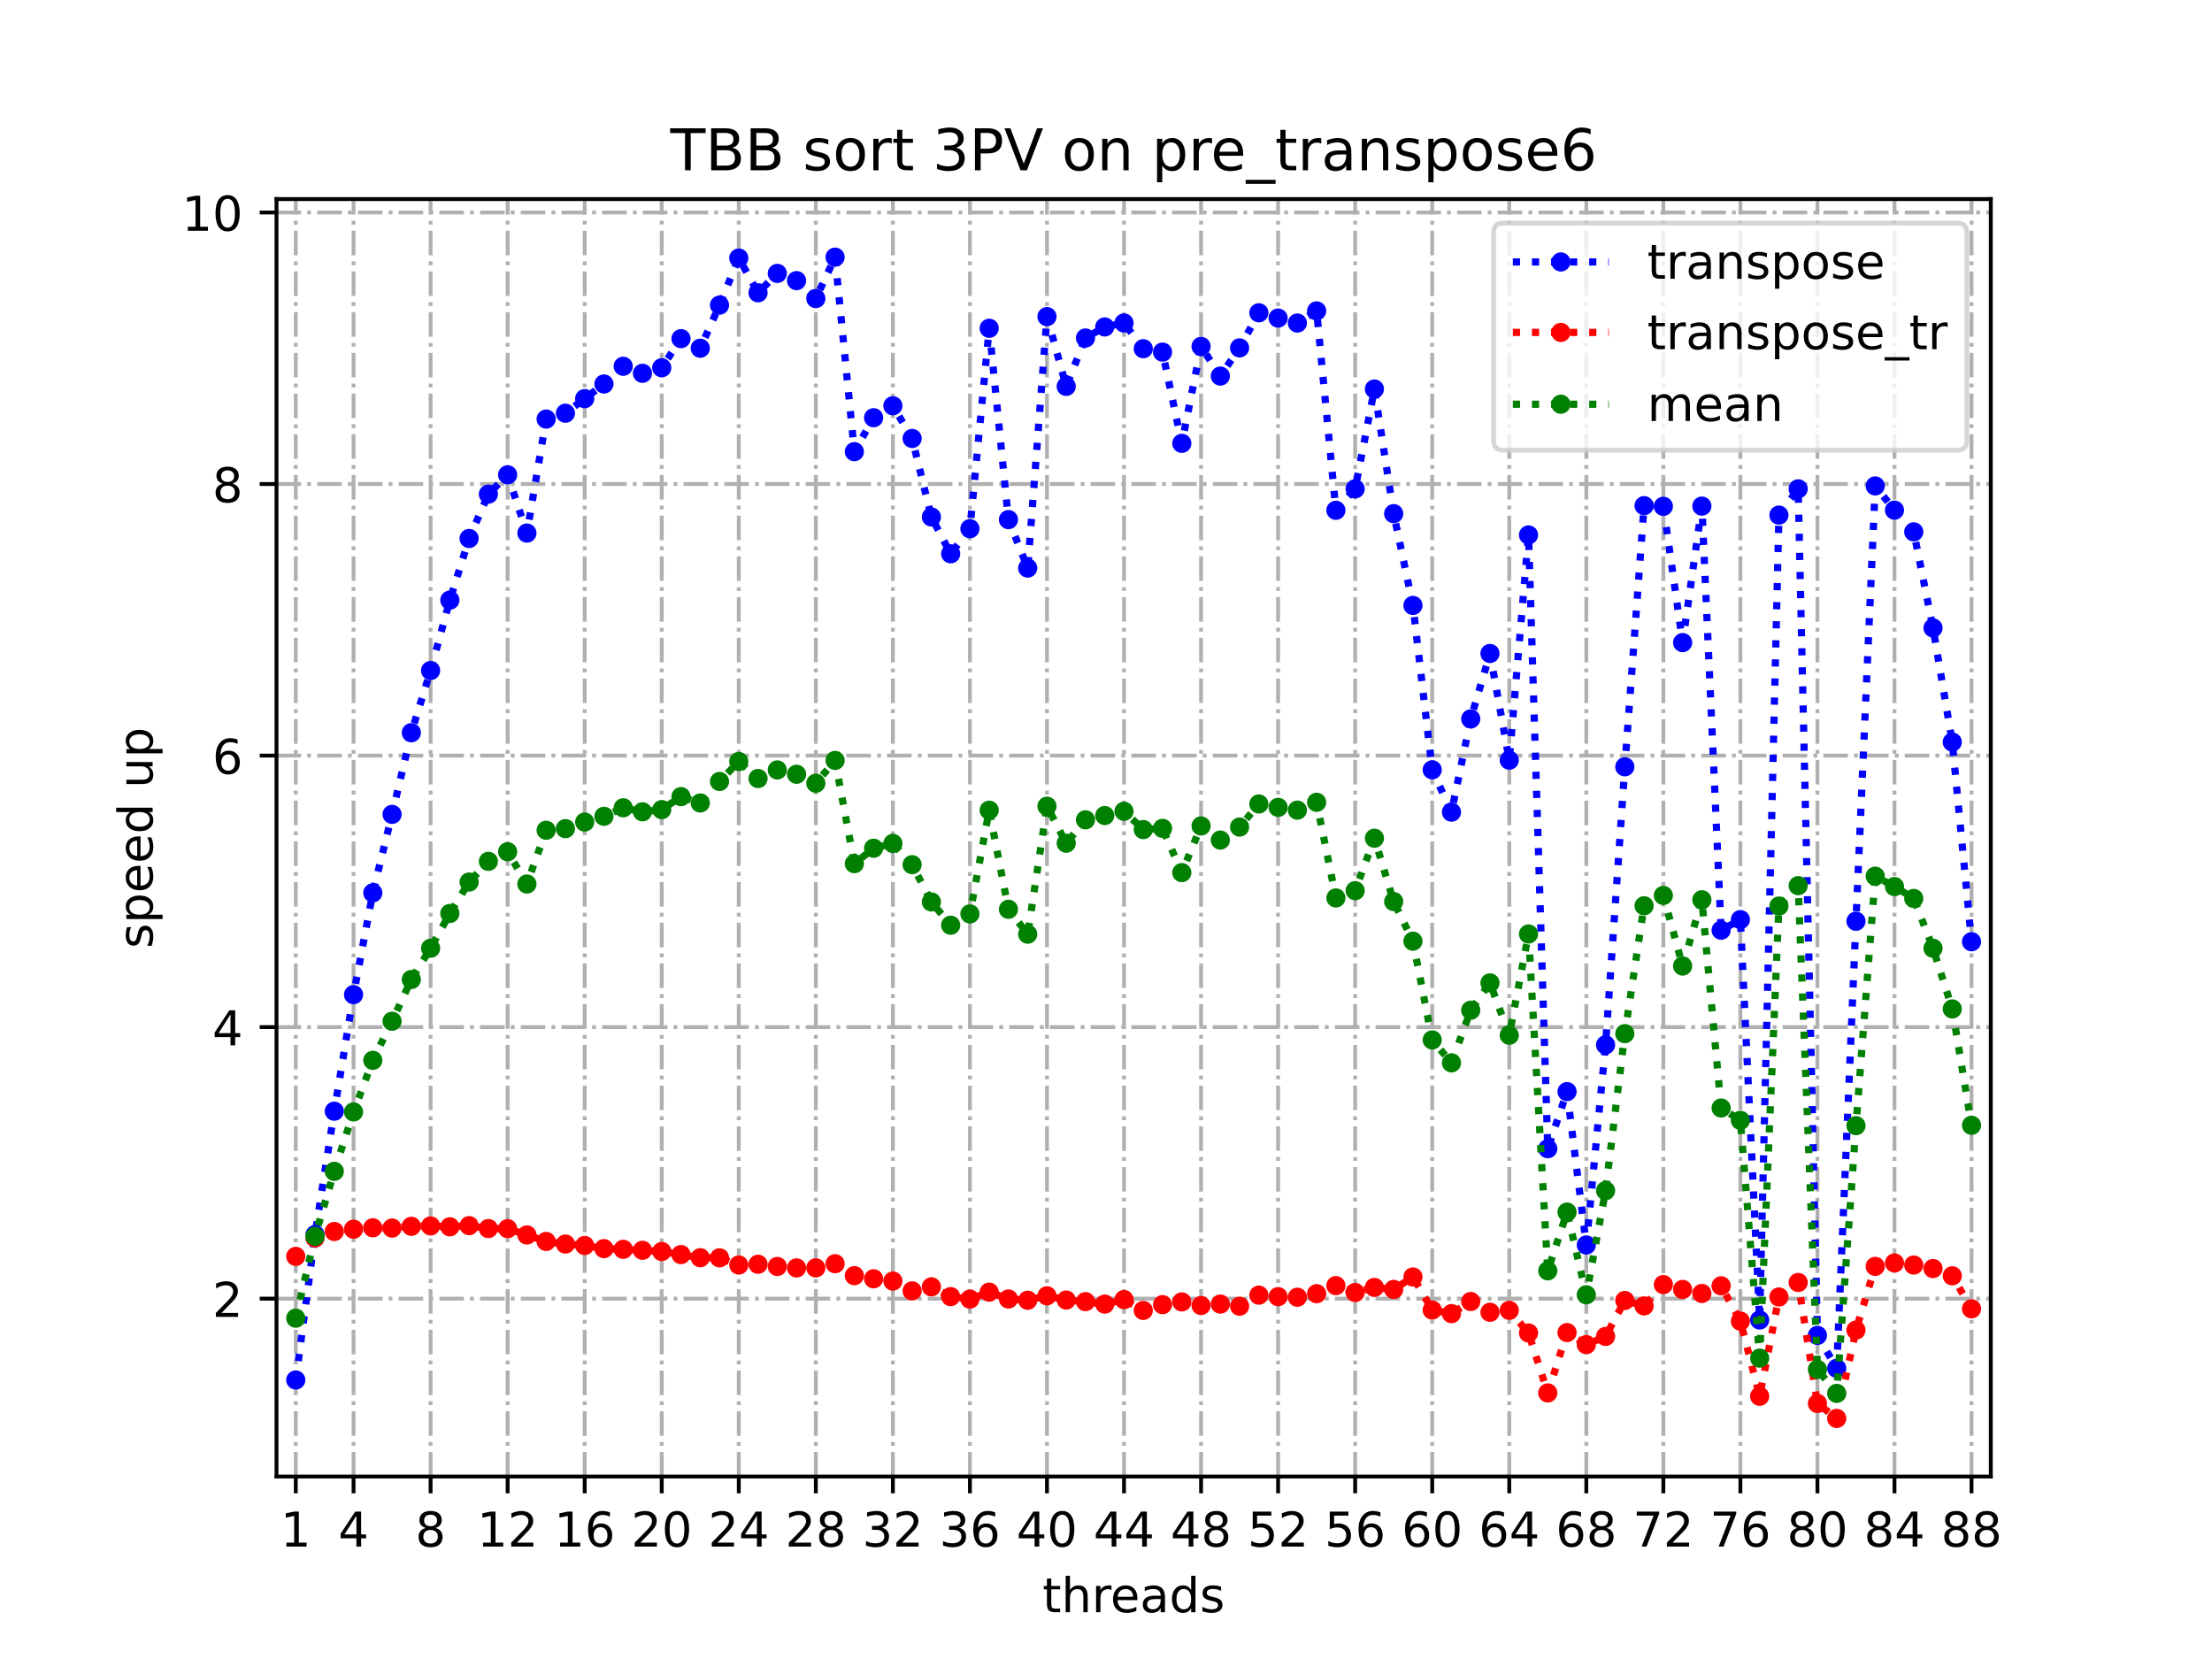 <?xml version="1.0" encoding="utf-8" standalone="no"?>
<!DOCTYPE svg PUBLIC "-//W3C//DTD SVG 1.1//EN"
  "http://www.w3.org/Graphics/SVG/1.1/DTD/svg11.dtd">
<!-- Created with matplotlib (https://matplotlib.org/) -->
<svg height="345.6pt" version="1.1" viewBox="0 0 460.8 345.6" width="460.8pt" xmlns="http://www.w3.org/2000/svg" xmlns:xlink="http://www.w3.org/1999/xlink">
 <defs>
  <style type="text/css">
*{stroke-linecap:butt;stroke-linejoin:round;}
  </style>
 </defs>
 <g id="figure_1">
  <g id="patch_1">
   <path d="M 0 345.6 
L 460.8 345.6 
L 460.8 0 
L 0 0 
z
" style="fill:#ffffff;"/>
  </g>
  <g id="axes_1">
   <g id="patch_2">
    <path d="M 57.6 307.584 
L 414.72 307.584 
L 414.72 41.472 
L 57.6 41.472 
z
" style="fill:#ffffff;"/>
   </g>
   <g id="matplotlib.axis_1">
    <g id="xtick_1">
     <g id="line2d_1">
      <path clip-path="url(#p67447d31af)" d="M 61.613 307.584 
L 61.613 41.472 
" style="fill:none;stroke:#b0b0b0;stroke-dasharray:5.12,1.28,0.8,1.28;stroke-dashoffset:0;stroke-width:0.8;"/>
     </g>
     <g id="line2d_2">
      <defs>
       <path d="M 0 0 
L 0 3.5 
" id="m5453874dad" style="stroke:#000000;stroke-width:0.8;"/>
      </defs>
      <g>
       <use style="stroke:#000000;stroke-width:0.8;" x="61.613" xlink:href="#m5453874dad" y="307.584"/>
      </g>
     </g>
     <g id="text_1">
      <!-- 1 -->
      <defs>
       <path d="M 12.406 8.297 
L 28.516 8.297 
L 28.516 63.922 
L 10.984 60.406 
L 10.984 69.391 
L 28.422 72.906 
L 38.281 72.906 
L 38.281 8.297 
L 54.391 8.297 
L 54.391 0 
L 12.406 0 
z
" id="DejaVuSans-49"/>
      </defs>
      <g transform="translate(58.431 322.182)scale(0.1 -0.1)">
       <use xlink:href="#DejaVuSans-49"/>
      </g>
     </g>
    </g>
    <g id="xtick_2">
     <g id="line2d_3">
      <path clip-path="url(#p67447d31af)" d="M 73.65 307.584 
L 73.65 41.472 
" style="fill:none;stroke:#b0b0b0;stroke-dasharray:5.12,1.28,0.8,1.28;stroke-dashoffset:0;stroke-width:0.8;"/>
     </g>
     <g id="line2d_4">
      <g>
       <use style="stroke:#000000;stroke-width:0.8;" x="73.65" xlink:href="#m5453874dad" y="307.584"/>
      </g>
     </g>
     <g id="text_2">
      <!-- 4 -->
      <defs>
       <path d="M 37.797 64.312 
L 12.891 25.391 
L 37.797 25.391 
z
M 35.203 72.906 
L 47.609 72.906 
L 47.609 25.391 
L 58.016 25.391 
L 58.016 17.188 
L 47.609 17.188 
L 47.609 0 
L 37.797 0 
L 37.797 17.188 
L 4.891 17.188 
L 4.891 26.703 
z
" id="DejaVuSans-52"/>
      </defs>
      <g transform="translate(70.469 322.182)scale(0.1 -0.1)">
       <use xlink:href="#DejaVuSans-52"/>
      </g>
     </g>
    </g>
    <g id="xtick_3">
     <g id="line2d_5">
      <path clip-path="url(#p67447d31af)" d="M 89.701 307.584 
L 89.701 41.472 
" style="fill:none;stroke:#b0b0b0;stroke-dasharray:5.12,1.28,0.8,1.28;stroke-dashoffset:0;stroke-width:0.8;"/>
     </g>
     <g id="line2d_6">
      <g>
       <use style="stroke:#000000;stroke-width:0.8;" x="89.701" xlink:href="#m5453874dad" y="307.584"/>
      </g>
     </g>
     <g id="text_3">
      <!-- 8 -->
      <defs>
       <path d="M 31.781 34.625 
Q 24.75 34.625 20.719 30.859 
Q 16.703 27.094 16.703 20.516 
Q 16.703 13.922 20.719 10.156 
Q 24.75 6.391 31.781 6.391 
Q 38.812 6.391 42.859 10.172 
Q 46.922 13.969 46.922 20.516 
Q 46.922 27.094 42.891 30.859 
Q 38.875 34.625 31.781 34.625 
z
M 21.922 38.812 
Q 15.578 40.375 12.031 44.719 
Q 8.5 49.078 8.5 55.328 
Q 8.5 64.062 14.719 69.141 
Q 20.953 74.219 31.781 74.219 
Q 42.672 74.219 48.875 69.141 
Q 55.078 64.062 55.078 55.328 
Q 55.078 49.078 51.531 44.719 
Q 48 40.375 41.703 38.812 
Q 48.828 37.156 52.797 32.312 
Q 56.781 27.484 56.781 20.516 
Q 56.781 9.906 50.312 4.234 
Q 43.844 -1.422 31.781 -1.422 
Q 19.734 -1.422 13.25 4.234 
Q 6.781 9.906 6.781 20.516 
Q 6.781 27.484 10.781 32.312 
Q 14.797 37.156 21.922 38.812 
z
M 18.312 54.391 
Q 18.312 48.734 21.844 45.562 
Q 25.391 42.391 31.781 42.391 
Q 38.141 42.391 41.719 45.562 
Q 45.312 48.734 45.312 54.391 
Q 45.312 60.062 41.719 63.234 
Q 38.141 66.406 31.781 66.406 
Q 25.391 66.406 21.844 63.234 
Q 18.312 60.062 18.312 54.391 
z
" id="DejaVuSans-56"/>
      </defs>
      <g transform="translate(86.519 322.182)scale(0.1 -0.1)">
       <use xlink:href="#DejaVuSans-56"/>
      </g>
     </g>
    </g>
    <g id="xtick_4">
     <g id="line2d_7">
      <path clip-path="url(#p67447d31af)" d="M 105.751 307.584 
L 105.751 41.472 
" style="fill:none;stroke:#b0b0b0;stroke-dasharray:5.12,1.28,0.8,1.28;stroke-dashoffset:0;stroke-width:0.8;"/>
     </g>
     <g id="line2d_8">
      <g>
       <use style="stroke:#000000;stroke-width:0.8;" x="105.751" xlink:href="#m5453874dad" y="307.584"/>
      </g>
     </g>
     <g id="text_4">
      <!-- 12 -->
      <defs>
       <path d="M 19.188 8.297 
L 53.609 8.297 
L 53.609 0 
L 7.328 0 
L 7.328 8.297 
Q 12.938 14.109 22.625 23.891 
Q 32.328 33.688 34.812 36.531 
Q 39.547 41.844 41.422 45.531 
Q 43.312 49.219 43.312 52.781 
Q 43.312 58.594 39.234 62.25 
Q 35.156 65.922 28.609 65.922 
Q 23.969 65.922 18.812 64.312 
Q 13.672 62.703 7.812 59.422 
L 7.812 69.391 
Q 13.766 71.781 18.938 73 
Q 24.125 74.219 28.422 74.219 
Q 39.75 74.219 46.484 68.547 
Q 53.219 62.891 53.219 53.422 
Q 53.219 48.922 51.531 44.891 
Q 49.859 40.875 45.406 35.406 
Q 44.188 33.984 37.641 27.219 
Q 31.109 20.453 19.188 8.297 
z
" id="DejaVuSans-50"/>
      </defs>
      <g transform="translate(99.389 322.182)scale(0.1 -0.1)">
       <use xlink:href="#DejaVuSans-49"/>
       <use x="63.623" xlink:href="#DejaVuSans-50"/>
      </g>
     </g>
    </g>
    <g id="xtick_5">
     <g id="line2d_9">
      <path clip-path="url(#p67447d31af)" d="M 121.801 307.584 
L 121.801 41.472 
" style="fill:none;stroke:#b0b0b0;stroke-dasharray:5.12,1.28,0.8,1.28;stroke-dashoffset:0;stroke-width:0.8;"/>
     </g>
     <g id="line2d_10">
      <g>
       <use style="stroke:#000000;stroke-width:0.8;" x="121.801" xlink:href="#m5453874dad" y="307.584"/>
      </g>
     </g>
     <g id="text_5">
      <!-- 16 -->
      <defs>
       <path d="M 33.016 40.375 
Q 26.375 40.375 22.484 35.828 
Q 18.609 31.297 18.609 23.391 
Q 18.609 15.531 22.484 10.953 
Q 26.375 6.391 33.016 6.391 
Q 39.656 6.391 43.531 10.953 
Q 47.406 15.531 47.406 23.391 
Q 47.406 31.297 43.531 35.828 
Q 39.656 40.375 33.016 40.375 
z
M 52.594 71.297 
L 52.594 62.312 
Q 48.875 64.062 45.094 64.984 
Q 41.312 65.922 37.594 65.922 
Q 27.828 65.922 22.672 59.328 
Q 17.531 52.734 16.797 39.406 
Q 19.672 43.656 24.016 45.922 
Q 28.375 48.188 33.594 48.188 
Q 44.578 48.188 50.953 41.516 
Q 57.328 34.859 57.328 23.391 
Q 57.328 12.156 50.688 5.359 
Q 44.047 -1.422 33.016 -1.422 
Q 20.359 -1.422 13.672 8.266 
Q 6.984 17.969 6.984 36.375 
Q 6.984 53.656 15.188 63.938 
Q 23.391 74.219 37.203 74.219 
Q 40.922 74.219 44.703 73.484 
Q 48.484 72.75 52.594 71.297 
z
" id="DejaVuSans-54"/>
      </defs>
      <g transform="translate(115.439 322.182)scale(0.1 -0.1)">
       <use xlink:href="#DejaVuSans-49"/>
       <use x="63.623" xlink:href="#DejaVuSans-54"/>
      </g>
     </g>
    </g>
    <g id="xtick_6">
     <g id="line2d_11">
      <path clip-path="url(#p67447d31af)" d="M 137.852 307.584 
L 137.852 41.472 
" style="fill:none;stroke:#b0b0b0;stroke-dasharray:5.12,1.28,0.8,1.28;stroke-dashoffset:0;stroke-width:0.8;"/>
     </g>
     <g id="line2d_12">
      <g>
       <use style="stroke:#000000;stroke-width:0.8;" x="137.852" xlink:href="#m5453874dad" y="307.584"/>
      </g>
     </g>
     <g id="text_6">
      <!-- 20 -->
      <defs>
       <path d="M 31.781 66.406 
Q 24.172 66.406 20.328 58.906 
Q 16.5 51.422 16.5 36.375 
Q 16.5 21.391 20.328 13.891 
Q 24.172 6.391 31.781 6.391 
Q 39.453 6.391 43.281 13.891 
Q 47.125 21.391 47.125 36.375 
Q 47.125 51.422 43.281 58.906 
Q 39.453 66.406 31.781 66.406 
z
M 31.781 74.219 
Q 44.047 74.219 50.516 64.516 
Q 56.984 54.828 56.984 36.375 
Q 56.984 17.969 50.516 8.266 
Q 44.047 -1.422 31.781 -1.422 
Q 19.531 -1.422 13.062 8.266 
Q 6.594 17.969 6.594 36.375 
Q 6.594 54.828 13.062 64.516 
Q 19.531 74.219 31.781 74.219 
z
" id="DejaVuSans-48"/>
      </defs>
      <g transform="translate(131.489 322.182)scale(0.1 -0.1)">
       <use xlink:href="#DejaVuSans-50"/>
       <use x="63.623" xlink:href="#DejaVuSans-48"/>
      </g>
     </g>
    </g>
    <g id="xtick_7">
     <g id="line2d_13">
      <path clip-path="url(#p67447d31af)" d="M 153.902 307.584 
L 153.902 41.472 
" style="fill:none;stroke:#b0b0b0;stroke-dasharray:5.12,1.28,0.8,1.28;stroke-dashoffset:0;stroke-width:0.8;"/>
     </g>
     <g id="line2d_14">
      <g>
       <use style="stroke:#000000;stroke-width:0.8;" x="153.902" xlink:href="#m5453874dad" y="307.584"/>
      </g>
     </g>
     <g id="text_7">
      <!-- 24 -->
      <g transform="translate(147.54 322.182)scale(0.1 -0.1)">
       <use xlink:href="#DejaVuSans-50"/>
       <use x="63.623" xlink:href="#DejaVuSans-52"/>
      </g>
     </g>
    </g>
    <g id="xtick_8">
     <g id="line2d_15">
      <path clip-path="url(#p67447d31af)" d="M 169.952 307.584 
L 169.952 41.472 
" style="fill:none;stroke:#b0b0b0;stroke-dasharray:5.12,1.28,0.8,1.28;stroke-dashoffset:0;stroke-width:0.8;"/>
     </g>
     <g id="line2d_16">
      <g>
       <use style="stroke:#000000;stroke-width:0.8;" x="169.952" xlink:href="#m5453874dad" y="307.584"/>
      </g>
     </g>
     <g id="text_8">
      <!-- 28 -->
      <g transform="translate(163.59 322.182)scale(0.1 -0.1)">
       <use xlink:href="#DejaVuSans-50"/>
       <use x="63.623" xlink:href="#DejaVuSans-56"/>
      </g>
     </g>
    </g>
    <g id="xtick_9">
     <g id="line2d_17">
      <path clip-path="url(#p67447d31af)" d="M 186.003 307.584 
L 186.003 41.472 
" style="fill:none;stroke:#b0b0b0;stroke-dasharray:5.12,1.28,0.8,1.28;stroke-dashoffset:0;stroke-width:0.8;"/>
     </g>
     <g id="line2d_18">
      <g>
       <use style="stroke:#000000;stroke-width:0.8;" x="186.003" xlink:href="#m5453874dad" y="307.584"/>
      </g>
     </g>
     <g id="text_9">
      <!-- 32 -->
      <defs>
       <path d="M 40.578 39.312 
Q 47.656 37.797 51.625 33 
Q 55.609 28.219 55.609 21.188 
Q 55.609 10.406 48.188 4.484 
Q 40.766 -1.422 27.094 -1.422 
Q 22.516 -1.422 17.656 -0.516 
Q 12.797 0.391 7.625 2.203 
L 7.625 11.719 
Q 11.719 9.328 16.594 8.109 
Q 21.484 6.891 26.812 6.891 
Q 36.078 6.891 40.938 10.547 
Q 45.797 14.203 45.797 21.188 
Q 45.797 27.641 41.281 31.266 
Q 36.766 34.906 28.719 34.906 
L 20.219 34.906 
L 20.219 43.016 
L 29.109 43.016 
Q 36.375 43.016 40.234 45.922 
Q 44.094 48.828 44.094 54.297 
Q 44.094 59.906 40.109 62.906 
Q 36.141 65.922 28.719 65.922 
Q 24.656 65.922 20.016 65.031 
Q 15.375 64.156 9.812 62.312 
L 9.812 71.094 
Q 15.438 72.656 20.344 73.438 
Q 25.25 74.219 29.594 74.219 
Q 40.828 74.219 47.359 69.109 
Q 53.906 64.016 53.906 55.328 
Q 53.906 49.266 50.438 45.094 
Q 46.969 40.922 40.578 39.312 
z
" id="DejaVuSans-51"/>
      </defs>
      <g transform="translate(179.64 322.182)scale(0.1 -0.1)">
       <use xlink:href="#DejaVuSans-51"/>
       <use x="63.623" xlink:href="#DejaVuSans-50"/>
      </g>
     </g>
    </g>
    <g id="xtick_10">
     <g id="line2d_19">
      <path clip-path="url(#p67447d31af)" d="M 202.053 307.584 
L 202.053 41.472 
" style="fill:none;stroke:#b0b0b0;stroke-dasharray:5.12,1.28,0.8,1.28;stroke-dashoffset:0;stroke-width:0.8;"/>
     </g>
     <g id="line2d_20">
      <g>
       <use style="stroke:#000000;stroke-width:0.8;" x="202.053" xlink:href="#m5453874dad" y="307.584"/>
      </g>
     </g>
     <g id="text_10">
      <!-- 36 -->
      <g transform="translate(195.691 322.182)scale(0.1 -0.1)">
       <use xlink:href="#DejaVuSans-51"/>
       <use x="63.623" xlink:href="#DejaVuSans-54"/>
      </g>
     </g>
    </g>
    <g id="xtick_11">
     <g id="line2d_21">
      <path clip-path="url(#p67447d31af)" d="M 218.103 307.584 
L 218.103 41.472 
" style="fill:none;stroke:#b0b0b0;stroke-dasharray:5.12,1.28,0.8,1.28;stroke-dashoffset:0;stroke-width:0.8;"/>
     </g>
     <g id="line2d_22">
      <g>
       <use style="stroke:#000000;stroke-width:0.8;" x="218.103" xlink:href="#m5453874dad" y="307.584"/>
      </g>
     </g>
     <g id="text_11">
      <!-- 40 -->
      <g transform="translate(211.741 322.182)scale(0.1 -0.1)">
       <use xlink:href="#DejaVuSans-52"/>
       <use x="63.623" xlink:href="#DejaVuSans-48"/>
      </g>
     </g>
    </g>
    <g id="xtick_12">
     <g id="line2d_23">
      <path clip-path="url(#p67447d31af)" d="M 234.154 307.584 
L 234.154 41.472 
" style="fill:none;stroke:#b0b0b0;stroke-dasharray:5.12,1.28,0.8,1.28;stroke-dashoffset:0;stroke-width:0.8;"/>
     </g>
     <g id="line2d_24">
      <g>
       <use style="stroke:#000000;stroke-width:0.8;" x="234.154" xlink:href="#m5453874dad" y="307.584"/>
      </g>
     </g>
     <g id="text_12">
      <!-- 44 -->
      <g transform="translate(227.791 322.182)scale(0.1 -0.1)">
       <use xlink:href="#DejaVuSans-52"/>
       <use x="63.623" xlink:href="#DejaVuSans-52"/>
      </g>
     </g>
    </g>
    <g id="xtick_13">
     <g id="line2d_25">
      <path clip-path="url(#p67447d31af)" d="M 250.204 307.584 
L 250.204 41.472 
" style="fill:none;stroke:#b0b0b0;stroke-dasharray:5.12,1.28,0.8,1.28;stroke-dashoffset:0;stroke-width:0.8;"/>
     </g>
     <g id="line2d_26">
      <g>
       <use style="stroke:#000000;stroke-width:0.8;" x="250.204" xlink:href="#m5453874dad" y="307.584"/>
      </g>
     </g>
     <g id="text_13">
      <!-- 48 -->
      <g transform="translate(243.842 322.182)scale(0.1 -0.1)">
       <use xlink:href="#DejaVuSans-52"/>
       <use x="63.623" xlink:href="#DejaVuSans-56"/>
      </g>
     </g>
    </g>
    <g id="xtick_14">
     <g id="line2d_27">
      <path clip-path="url(#p67447d31af)" d="M 266.254 307.584 
L 266.254 41.472 
" style="fill:none;stroke:#b0b0b0;stroke-dasharray:5.12,1.28,0.8,1.28;stroke-dashoffset:0;stroke-width:0.8;"/>
     </g>
     <g id="line2d_28">
      <g>
       <use style="stroke:#000000;stroke-width:0.8;" x="266.254" xlink:href="#m5453874dad" y="307.584"/>
      </g>
     </g>
     <g id="text_14">
      <!-- 52 -->
      <defs>
       <path d="M 10.797 72.906 
L 49.516 72.906 
L 49.516 64.594 
L 19.828 64.594 
L 19.828 46.734 
Q 21.969 47.469 24.109 47.828 
Q 26.266 48.188 28.422 48.188 
Q 40.625 48.188 47.75 41.5 
Q 54.891 34.812 54.891 23.391 
Q 54.891 11.625 47.562 5.094 
Q 40.234 -1.422 26.906 -1.422 
Q 22.312 -1.422 17.547 -0.641 
Q 12.797 0.141 7.719 1.703 
L 7.719 11.625 
Q 12.109 9.234 16.797 8.062 
Q 21.484 6.891 26.703 6.891 
Q 35.156 6.891 40.078 11.328 
Q 45.016 15.766 45.016 23.391 
Q 45.016 31 40.078 35.438 
Q 35.156 39.891 26.703 39.891 
Q 22.75 39.891 18.812 39.016 
Q 14.891 38.141 10.797 36.281 
z
" id="DejaVuSans-53"/>
      </defs>
      <g transform="translate(259.892 322.182)scale(0.1 -0.1)">
       <use xlink:href="#DejaVuSans-53"/>
       <use x="63.623" xlink:href="#DejaVuSans-50"/>
      </g>
     </g>
    </g>
    <g id="xtick_15">
     <g id="line2d_29">
      <path clip-path="url(#p67447d31af)" d="M 282.305 307.584 
L 282.305 41.472 
" style="fill:none;stroke:#b0b0b0;stroke-dasharray:5.12,1.28,0.8,1.28;stroke-dashoffset:0;stroke-width:0.8;"/>
     </g>
     <g id="line2d_30">
      <g>
       <use style="stroke:#000000;stroke-width:0.8;" x="282.305" xlink:href="#m5453874dad" y="307.584"/>
      </g>
     </g>
     <g id="text_15">
      <!-- 56 -->
      <g transform="translate(275.942 322.182)scale(0.1 -0.1)">
       <use xlink:href="#DejaVuSans-53"/>
       <use x="63.623" xlink:href="#DejaVuSans-54"/>
      </g>
     </g>
    </g>
    <g id="xtick_16">
     <g id="line2d_31">
      <path clip-path="url(#p67447d31af)" d="M 298.355 307.584 
L 298.355 41.472 
" style="fill:none;stroke:#b0b0b0;stroke-dasharray:5.12,1.28,0.8,1.28;stroke-dashoffset:0;stroke-width:0.8;"/>
     </g>
     <g id="line2d_32">
      <g>
       <use style="stroke:#000000;stroke-width:0.8;" x="298.355" xlink:href="#m5453874dad" y="307.584"/>
      </g>
     </g>
     <g id="text_16">
      <!-- 60 -->
      <g transform="translate(291.993 322.182)scale(0.1 -0.1)">
       <use xlink:href="#DejaVuSans-54"/>
       <use x="63.623" xlink:href="#DejaVuSans-48"/>
      </g>
     </g>
    </g>
    <g id="xtick_17">
     <g id="line2d_33">
      <path clip-path="url(#p67447d31af)" d="M 314.405 307.584 
L 314.405 41.472 
" style="fill:none;stroke:#b0b0b0;stroke-dasharray:5.12,1.28,0.8,1.28;stroke-dashoffset:0;stroke-width:0.8;"/>
     </g>
     <g id="line2d_34">
      <g>
       <use style="stroke:#000000;stroke-width:0.8;" x="314.405" xlink:href="#m5453874dad" y="307.584"/>
      </g>
     </g>
     <g id="text_17">
      <!-- 64 -->
      <g transform="translate(308.043 322.182)scale(0.1 -0.1)">
       <use xlink:href="#DejaVuSans-54"/>
       <use x="63.623" xlink:href="#DejaVuSans-52"/>
      </g>
     </g>
    </g>
    <g id="xtick_18">
     <g id="line2d_35">
      <path clip-path="url(#p67447d31af)" d="M 330.456 307.584 
L 330.456 41.472 
" style="fill:none;stroke:#b0b0b0;stroke-dasharray:5.12,1.28,0.8,1.28;stroke-dashoffset:0;stroke-width:0.8;"/>
     </g>
     <g id="line2d_36">
      <g>
       <use style="stroke:#000000;stroke-width:0.8;" x="330.456" xlink:href="#m5453874dad" y="307.584"/>
      </g>
     </g>
     <g id="text_18">
      <!-- 68 -->
      <g transform="translate(324.093 322.182)scale(0.1 -0.1)">
       <use xlink:href="#DejaVuSans-54"/>
       <use x="63.623" xlink:href="#DejaVuSans-56"/>
      </g>
     </g>
    </g>
    <g id="xtick_19">
     <g id="line2d_37">
      <path clip-path="url(#p67447d31af)" d="M 346.506 307.584 
L 346.506 41.472 
" style="fill:none;stroke:#b0b0b0;stroke-dasharray:5.12,1.28,0.8,1.28;stroke-dashoffset:0;stroke-width:0.8;"/>
     </g>
     <g id="line2d_38">
      <g>
       <use style="stroke:#000000;stroke-width:0.8;" x="346.506" xlink:href="#m5453874dad" y="307.584"/>
      </g>
     </g>
     <g id="text_19">
      <!-- 72 -->
      <defs>
       <path d="M 8.203 72.906 
L 55.078 72.906 
L 55.078 68.703 
L 28.609 0 
L 18.312 0 
L 43.219 64.594 
L 8.203 64.594 
z
" id="DejaVuSans-55"/>
      </defs>
      <g transform="translate(340.144 322.182)scale(0.1 -0.1)">
       <use xlink:href="#DejaVuSans-55"/>
       <use x="63.623" xlink:href="#DejaVuSans-50"/>
      </g>
     </g>
    </g>
    <g id="xtick_20">
     <g id="line2d_39">
      <path clip-path="url(#p67447d31af)" d="M 362.556 307.584 
L 362.556 41.472 
" style="fill:none;stroke:#b0b0b0;stroke-dasharray:5.12,1.28,0.8,1.28;stroke-dashoffset:0;stroke-width:0.8;"/>
     </g>
     <g id="line2d_40">
      <g>
       <use style="stroke:#000000;stroke-width:0.8;" x="362.556" xlink:href="#m5453874dad" y="307.584"/>
      </g>
     </g>
     <g id="text_20">
      <!-- 76 -->
      <g transform="translate(356.194 322.182)scale(0.1 -0.1)">
       <use xlink:href="#DejaVuSans-55"/>
       <use x="63.623" xlink:href="#DejaVuSans-54"/>
      </g>
     </g>
    </g>
    <g id="xtick_21">
     <g id="line2d_41">
      <path clip-path="url(#p67447d31af)" d="M 378.607 307.584 
L 378.607 41.472 
" style="fill:none;stroke:#b0b0b0;stroke-dasharray:5.12,1.28,0.8,1.28;stroke-dashoffset:0;stroke-width:0.8;"/>
     </g>
     <g id="line2d_42">
      <g>
       <use style="stroke:#000000;stroke-width:0.8;" x="378.607" xlink:href="#m5453874dad" y="307.584"/>
      </g>
     </g>
     <g id="text_21">
      <!-- 80 -->
      <g transform="translate(372.244 322.182)scale(0.1 -0.1)">
       <use xlink:href="#DejaVuSans-56"/>
       <use x="63.623" xlink:href="#DejaVuSans-48"/>
      </g>
     </g>
    </g>
    <g id="xtick_22">
     <g id="line2d_43">
      <path clip-path="url(#p67447d31af)" d="M 394.657 307.584 
L 394.657 41.472 
" style="fill:none;stroke:#b0b0b0;stroke-dasharray:5.12,1.28,0.8,1.28;stroke-dashoffset:0;stroke-width:0.8;"/>
     </g>
     <g id="line2d_44">
      <g>
       <use style="stroke:#000000;stroke-width:0.8;" x="394.657" xlink:href="#m5453874dad" y="307.584"/>
      </g>
     </g>
     <g id="text_22">
      <!-- 84 -->
      <g transform="translate(388.295 322.182)scale(0.1 -0.1)">
       <use xlink:href="#DejaVuSans-56"/>
       <use x="63.623" xlink:href="#DejaVuSans-52"/>
      </g>
     </g>
    </g>
    <g id="xtick_23">
     <g id="line2d_45">
      <path clip-path="url(#p67447d31af)" d="M 410.707 307.584 
L 410.707 41.472 
" style="fill:none;stroke:#b0b0b0;stroke-dasharray:5.12,1.28,0.8,1.28;stroke-dashoffset:0;stroke-width:0.8;"/>
     </g>
     <g id="line2d_46">
      <g>
       <use style="stroke:#000000;stroke-width:0.8;" x="410.707" xlink:href="#m5453874dad" y="307.584"/>
      </g>
     </g>
     <g id="text_23">
      <!-- 88 -->
      <g transform="translate(404.345 322.182)scale(0.1 -0.1)">
       <use xlink:href="#DejaVuSans-56"/>
       <use x="63.623" xlink:href="#DejaVuSans-56"/>
      </g>
     </g>
    </g>
    <g id="text_24">
     <!-- threads -->
     <defs>
      <path d="M 18.312 70.219 
L 18.312 54.688 
L 36.812 54.688 
L 36.812 47.703 
L 18.312 47.703 
L 18.312 18.016 
Q 18.312 11.328 20.141 9.422 
Q 21.969 7.516 27.594 7.516 
L 36.812 7.516 
L 36.812 0 
L 27.594 0 
Q 17.188 0 13.234 3.875 
Q 9.281 7.766 9.281 18.016 
L 9.281 47.703 
L 2.688 47.703 
L 2.688 54.688 
L 9.281 54.688 
L 9.281 70.219 
z
" id="DejaVuSans-116"/>
      <path d="M 54.891 33.016 
L 54.891 0 
L 45.906 0 
L 45.906 32.719 
Q 45.906 40.484 42.875 44.328 
Q 39.844 48.188 33.797 48.188 
Q 26.516 48.188 22.312 43.547 
Q 18.109 38.922 18.109 30.906 
L 18.109 0 
L 9.078 0 
L 9.078 75.984 
L 18.109 75.984 
L 18.109 46.188 
Q 21.344 51.125 25.703 53.562 
Q 30.078 56 35.797 56 
Q 45.219 56 50.047 50.172 
Q 54.891 44.344 54.891 33.016 
z
" id="DejaVuSans-104"/>
      <path d="M 41.109 46.297 
Q 39.594 47.172 37.812 47.578 
Q 36.031 48 33.891 48 
Q 26.266 48 22.188 43.047 
Q 18.109 38.094 18.109 28.812 
L 18.109 0 
L 9.078 0 
L 9.078 54.688 
L 18.109 54.688 
L 18.109 46.188 
Q 20.953 51.172 25.484 53.578 
Q 30.031 56 36.531 56 
Q 37.453 56 38.578 55.875 
Q 39.703 55.766 41.062 55.516 
z
" id="DejaVuSans-114"/>
      <path d="M 56.203 29.594 
L 56.203 25.203 
L 14.891 25.203 
Q 15.484 15.922 20.484 11.062 
Q 25.484 6.203 34.422 6.203 
Q 39.594 6.203 44.453 7.469 
Q 49.312 8.734 54.109 11.281 
L 54.109 2.781 
Q 49.266 0.734 44.188 -0.344 
Q 39.109 -1.422 33.891 -1.422 
Q 20.797 -1.422 13.156 6.188 
Q 5.516 13.812 5.516 26.812 
Q 5.516 40.234 12.766 48.109 
Q 20.016 56 32.328 56 
Q 43.359 56 49.781 48.891 
Q 56.203 41.797 56.203 29.594 
z
M 47.219 32.234 
Q 47.125 39.594 43.094 43.984 
Q 39.062 48.391 32.422 48.391 
Q 24.906 48.391 20.391 44.141 
Q 15.875 39.891 15.188 32.172 
z
" id="DejaVuSans-101"/>
      <path d="M 34.281 27.484 
Q 23.391 27.484 19.188 25 
Q 14.984 22.516 14.984 16.5 
Q 14.984 11.719 18.141 8.906 
Q 21.297 6.109 26.703 6.109 
Q 34.188 6.109 38.703 11.406 
Q 43.219 16.703 43.219 25.484 
L 43.219 27.484 
z
M 52.203 31.203 
L 52.203 0 
L 43.219 0 
L 43.219 8.297 
Q 40.141 3.328 35.547 0.953 
Q 30.953 -1.422 24.312 -1.422 
Q 15.922 -1.422 10.953 3.297 
Q 6 8.016 6 15.922 
Q 6 25.141 12.172 29.828 
Q 18.359 34.516 30.609 34.516 
L 43.219 34.516 
L 43.219 35.406 
Q 43.219 41.609 39.141 45 
Q 35.062 48.391 27.688 48.391 
Q 23 48.391 18.547 47.266 
Q 14.109 46.141 10.016 43.891 
L 10.016 52.203 
Q 14.938 54.109 19.578 55.047 
Q 24.219 56 28.609 56 
Q 40.484 56 46.344 49.844 
Q 52.203 43.703 52.203 31.203 
z
" id="DejaVuSans-97"/>
      <path d="M 45.406 46.391 
L 45.406 75.984 
L 54.391 75.984 
L 54.391 0 
L 45.406 0 
L 45.406 8.203 
Q 42.578 3.328 38.25 0.953 
Q 33.938 -1.422 27.875 -1.422 
Q 17.969 -1.422 11.734 6.484 
Q 5.516 14.406 5.516 27.297 
Q 5.516 40.188 11.734 48.094 
Q 17.969 56 27.875 56 
Q 33.938 56 38.25 53.625 
Q 42.578 51.266 45.406 46.391 
z
M 14.797 27.297 
Q 14.797 17.391 18.875 11.75 
Q 22.953 6.109 30.078 6.109 
Q 37.203 6.109 41.297 11.75 
Q 45.406 17.391 45.406 27.297 
Q 45.406 37.203 41.297 42.844 
Q 37.203 48.484 30.078 48.484 
Q 22.953 48.484 18.875 42.844 
Q 14.797 37.203 14.797 27.297 
z
" id="DejaVuSans-100"/>
      <path d="M 44.281 53.078 
L 44.281 44.578 
Q 40.484 46.531 36.375 47.5 
Q 32.281 48.484 27.875 48.484 
Q 21.188 48.484 17.844 46.438 
Q 14.5 44.391 14.5 40.281 
Q 14.5 37.156 16.891 35.375 
Q 19.281 33.594 26.516 31.984 
L 29.594 31.297 
Q 39.156 29.25 43.188 25.516 
Q 47.219 21.781 47.219 15.094 
Q 47.219 7.469 41.188 3.016 
Q 35.156 -1.422 24.609 -1.422 
Q 20.219 -1.422 15.453 -0.562 
Q 10.688 0.297 5.422 2 
L 5.422 11.281 
Q 10.406 8.688 15.234 7.391 
Q 20.062 6.109 24.812 6.109 
Q 31.156 6.109 34.562 8.281 
Q 37.984 10.453 37.984 14.406 
Q 37.984 18.062 35.516 20.016 
Q 33.062 21.969 24.703 23.781 
L 21.578 24.516 
Q 13.234 26.266 9.516 29.906 
Q 5.812 33.547 5.812 39.891 
Q 5.812 47.609 11.281 51.797 
Q 16.75 56 26.812 56 
Q 31.781 56 36.172 55.266 
Q 40.578 54.547 44.281 53.078 
z
" id="DejaVuSans-115"/>
     </defs>
     <g transform="translate(217.169 335.861)scale(0.1 -0.1)">
      <use xlink:href="#DejaVuSans-116"/>
      <use x="39.209" xlink:href="#DejaVuSans-104"/>
      <use x="102.588" xlink:href="#DejaVuSans-114"/>
      <use x="141.451" xlink:href="#DejaVuSans-101"/>
      <use x="202.975" xlink:href="#DejaVuSans-97"/>
      <use x="264.254" xlink:href="#DejaVuSans-100"/>
      <use x="327.73" xlink:href="#DejaVuSans-115"/>
     </g>
    </g>
   </g>
   <g id="matplotlib.axis_2">
    <g id="ytick_1">
     <g id="line2d_47">
      <path clip-path="url(#p67447d31af)" d="M 57.6 270.532 
L 414.72 270.532 
" style="fill:none;stroke:#b0b0b0;stroke-dasharray:5.12,1.28,0.8,1.28;stroke-dashoffset:0;stroke-width:0.8;"/>
     </g>
     <g id="line2d_48">
      <defs>
       <path d="M 0 0 
L -3.5 0 
" id="m2347208d45" style="stroke:#000000;stroke-width:0.8;"/>
      </defs>
      <g>
       <use style="stroke:#000000;stroke-width:0.8;" x="57.6" xlink:href="#m2347208d45" y="270.532"/>
      </g>
     </g>
     <g id="text_25">
      <!-- 2 -->
      <g transform="translate(44.237 274.331)scale(0.1 -0.1)">
       <use xlink:href="#DejaVuSans-50"/>
      </g>
     </g>
    </g>
    <g id="ytick_2">
     <g id="line2d_49">
      <path clip-path="url(#p67447d31af)" d="M 57.6 213.965 
L 414.72 213.965 
" style="fill:none;stroke:#b0b0b0;stroke-dasharray:5.12,1.28,0.8,1.28;stroke-dashoffset:0;stroke-width:0.8;"/>
     </g>
     <g id="line2d_50">
      <g>
       <use style="stroke:#000000;stroke-width:0.8;" x="57.6" xlink:href="#m2347208d45" y="213.965"/>
      </g>
     </g>
     <g id="text_26">
      <!-- 4 -->
      <g transform="translate(44.237 217.765)scale(0.1 -0.1)">
       <use xlink:href="#DejaVuSans-52"/>
      </g>
     </g>
    </g>
    <g id="ytick_3">
     <g id="line2d_51">
      <path clip-path="url(#p67447d31af)" d="M 57.6 157.399 
L 414.72 157.399 
" style="fill:none;stroke:#b0b0b0;stroke-dasharray:5.12,1.28,0.8,1.28;stroke-dashoffset:0;stroke-width:0.8;"/>
     </g>
     <g id="line2d_52">
      <g>
       <use style="stroke:#000000;stroke-width:0.8;" x="57.6" xlink:href="#m2347208d45" y="157.399"/>
      </g>
     </g>
     <g id="text_27">
      <!-- 6 -->
      <g transform="translate(44.237 161.198)scale(0.1 -0.1)">
       <use xlink:href="#DejaVuSans-54"/>
      </g>
     </g>
    </g>
    <g id="ytick_4">
     <g id="line2d_53">
      <path clip-path="url(#p67447d31af)" d="M 57.6 100.833 
L 414.72 100.833 
" style="fill:none;stroke:#b0b0b0;stroke-dasharray:5.12,1.28,0.8,1.28;stroke-dashoffset:0;stroke-width:0.8;"/>
     </g>
     <g id="line2d_54">
      <g>
       <use style="stroke:#000000;stroke-width:0.8;" x="57.6" xlink:href="#m2347208d45" y="100.833"/>
      </g>
     </g>
     <g id="text_28">
      <!-- 8 -->
      <g transform="translate(44.237 104.632)scale(0.1 -0.1)">
       <use xlink:href="#DejaVuSans-56"/>
      </g>
     </g>
    </g>
    <g id="ytick_5">
     <g id="line2d_55">
      <path clip-path="url(#p67447d31af)" d="M 57.6 44.267 
L 414.72 44.267 
" style="fill:none;stroke:#b0b0b0;stroke-dasharray:5.12,1.28,0.8,1.28;stroke-dashoffset:0;stroke-width:0.8;"/>
     </g>
     <g id="line2d_56">
      <g>
       <use style="stroke:#000000;stroke-width:0.8;" x="57.6" xlink:href="#m2347208d45" y="44.267"/>
      </g>
     </g>
     <g id="text_29">
      <!-- 10 -->
      <g transform="translate(37.875 48.066)scale(0.1 -0.1)">
       <use xlink:href="#DejaVuSans-49"/>
       <use x="63.623" xlink:href="#DejaVuSans-48"/>
      </g>
     </g>
    </g>
    <g id="text_30">
     <!-- speed up -->
     <defs>
      <path d="M 18.109 8.203 
L 18.109 -20.797 
L 9.078 -20.797 
L 9.078 54.688 
L 18.109 54.688 
L 18.109 46.391 
Q 20.953 51.266 25.266 53.625 
Q 29.594 56 35.594 56 
Q 45.562 56 51.781 48.094 
Q 58.016 40.188 58.016 27.297 
Q 58.016 14.406 51.781 6.484 
Q 45.562 -1.422 35.594 -1.422 
Q 29.594 -1.422 25.266 0.953 
Q 20.953 3.328 18.109 8.203 
z
M 48.688 27.297 
Q 48.688 37.203 44.609 42.844 
Q 40.531 48.484 33.406 48.484 
Q 26.266 48.484 22.188 42.844 
Q 18.109 37.203 18.109 27.297 
Q 18.109 17.391 22.188 11.75 
Q 26.266 6.109 33.406 6.109 
Q 40.531 6.109 44.609 11.75 
Q 48.688 17.391 48.688 27.297 
z
" id="DejaVuSans-112"/>
      <path id="DejaVuSans-32"/>
      <path d="M 8.5 21.578 
L 8.5 54.688 
L 17.484 54.688 
L 17.484 21.922 
Q 17.484 14.156 20.5 10.266 
Q 23.531 6.391 29.594 6.391 
Q 36.859 6.391 41.078 11.031 
Q 45.312 15.672 45.312 23.688 
L 45.312 54.688 
L 54.297 54.688 
L 54.297 0 
L 45.312 0 
L 45.312 8.406 
Q 42.047 3.422 37.719 1 
Q 33.406 -1.422 27.688 -1.422 
Q 18.266 -1.422 13.375 4.438 
Q 8.5 10.297 8.5 21.578 
z
M 31.109 56 
z
" id="DejaVuSans-117"/>
     </defs>
     <g transform="translate(31.795 197.566)rotate(-90)scale(0.1 -0.1)">
      <use xlink:href="#DejaVuSans-115"/>
      <use x="52.1" xlink:href="#DejaVuSans-112"/>
      <use x="115.576" xlink:href="#DejaVuSans-101"/>
      <use x="177.1" xlink:href="#DejaVuSans-101"/>
      <use x="238.623" xlink:href="#DejaVuSans-100"/>
      <use x="302.1" xlink:href="#DejaVuSans-32"/>
      <use x="333.887" xlink:href="#DejaVuSans-117"/>
      <use x="397.266" xlink:href="#DejaVuSans-112"/>
     </g>
    </g>
   </g>
   <g id="line2d_57">
    <path clip-path="url(#p67447d31af)" d="M 61.613 287.476 
L 65.625 257.193 
L 69.638 231.484 
L 73.65 207.207 
L 77.663 186 
L 81.676 169.644 
L 85.688 152.631 
L 89.701 139.687 
L 93.713 125.019 
L 97.726 112.173 
L 101.738 102.942 
L 105.751 98.911 
L 109.764 111.048 
L 113.776 87.301 
L 117.789 86.078 
L 121.801 83.041 
L 125.814 79.989 
L 129.827 76.299 
L 133.839 77.765 
L 137.852 76.607 
L 141.864 70.545 
L 145.877 72.542 
L 149.889 63.561 
L 153.902 53.757 
L 157.915 60.992 
L 161.927 56.956 
L 165.94 58.46 
L 169.952 62.196 
L 173.965 53.568 
L 177.978 94.089 
L 181.99 87.018 
L 186.003 84.529 
L 190.015 91.341 
L 194.028 107.697 
L 198.04 115.368 
L 202.053 110.141 
L 206.066 68.384 
L 210.078 108.245 
L 214.091 118.338 
L 218.103 65.955 
L 222.116 80.492 
L 226.129 70.414 
L 230.141 68.105 
L 234.154 67.282 
L 238.166 72.645 
L 242.179 73.35 
L 246.191 92.356 
L 250.204 72.161 
L 254.217 78.342 
L 258.229 72.472 
L 262.242 65.159 
L 266.254 66.263 
L 270.267 67.295 
L 274.28 64.769 
L 278.292 106.304 
L 282.305 101.834 
L 286.317 81.042 
L 290.33 107.004 
L 294.342 126.121 
L 298.355 160.367 
L 302.368 169.182 
L 306.38 149.759 
L 310.393 136.132 
L 314.405 158.355 
L 318.418 111.442 
L 322.431 239.296 
L 326.443 227.404 
L 330.456 259.353 
L 334.468 217.667 
L 338.481 159.739 
L 342.493 105.334 
L 346.506 105.475 
L 350.519 133.867 
L 354.531 105.432 
L 358.544 193.777 
L 362.556 191.576 
L 366.569 274.978 
L 370.582 107.307 
L 374.594 101.834 
L 378.607 278.184 
L 382.619 285.047 
L 386.632 191.902 
L 390.644 101.229 
L 394.657 106.275 
L 398.67 110.799 
L 402.682 130.812 
L 406.695 154.584 
L 410.707 196.179 
" style="fill:none;stroke:#0000ff;stroke-dasharray:1.5,2.475;stroke-dashoffset:0;stroke-width:1.5;"/>
    <defs>
     <path d="M 0 1.5 
C 0.398 1.5 0.779 1.342 1.061 1.061 
C 1.342 0.779 1.5 0.398 1.5 0 
C 1.5 -0.398 1.342 -0.779 1.061 -1.061 
C 0.779 -1.342 0.398 -1.5 0 -1.5 
C -0.398 -1.5 -0.779 -1.342 -1.061 -1.061 
C -1.342 -0.779 -1.5 -0.398 -1.5 0 
C -1.5 0.398 -1.342 0.779 -1.061 1.061 
C -0.779 1.342 -0.398 1.5 0 1.5 
z
" id="mf80d5fcdaf" style="stroke:#0000ff;"/>
    </defs>
    <g clip-path="url(#p67447d31af)">
     <use style="fill:#0000ff;stroke:#0000ff;" x="61.613" xlink:href="#mf80d5fcdaf" y="287.476"/>
     <use style="fill:#0000ff;stroke:#0000ff;" x="65.625" xlink:href="#mf80d5fcdaf" y="257.193"/>
     <use style="fill:#0000ff;stroke:#0000ff;" x="69.638" xlink:href="#mf80d5fcdaf" y="231.484"/>
     <use style="fill:#0000ff;stroke:#0000ff;" x="73.65" xlink:href="#mf80d5fcdaf" y="207.207"/>
     <use style="fill:#0000ff;stroke:#0000ff;" x="77.663" xlink:href="#mf80d5fcdaf" y="186"/>
     <use style="fill:#0000ff;stroke:#0000ff;" x="81.676" xlink:href="#mf80d5fcdaf" y="169.644"/>
     <use style="fill:#0000ff;stroke:#0000ff;" x="85.688" xlink:href="#mf80d5fcdaf" y="152.631"/>
     <use style="fill:#0000ff;stroke:#0000ff;" x="89.701" xlink:href="#mf80d5fcdaf" y="139.687"/>
     <use style="fill:#0000ff;stroke:#0000ff;" x="93.713" xlink:href="#mf80d5fcdaf" y="125.019"/>
     <use style="fill:#0000ff;stroke:#0000ff;" x="97.726" xlink:href="#mf80d5fcdaf" y="112.173"/>
     <use style="fill:#0000ff;stroke:#0000ff;" x="101.738" xlink:href="#mf80d5fcdaf" y="102.942"/>
     <use style="fill:#0000ff;stroke:#0000ff;" x="105.751" xlink:href="#mf80d5fcdaf" y="98.911"/>
     <use style="fill:#0000ff;stroke:#0000ff;" x="109.764" xlink:href="#mf80d5fcdaf" y="111.048"/>
     <use style="fill:#0000ff;stroke:#0000ff;" x="113.776" xlink:href="#mf80d5fcdaf" y="87.301"/>
     <use style="fill:#0000ff;stroke:#0000ff;" x="117.789" xlink:href="#mf80d5fcdaf" y="86.078"/>
     <use style="fill:#0000ff;stroke:#0000ff;" x="121.801" xlink:href="#mf80d5fcdaf" y="83.041"/>
     <use style="fill:#0000ff;stroke:#0000ff;" x="125.814" xlink:href="#mf80d5fcdaf" y="79.989"/>
     <use style="fill:#0000ff;stroke:#0000ff;" x="129.827" xlink:href="#mf80d5fcdaf" y="76.299"/>
     <use style="fill:#0000ff;stroke:#0000ff;" x="133.839" xlink:href="#mf80d5fcdaf" y="77.765"/>
     <use style="fill:#0000ff;stroke:#0000ff;" x="137.852" xlink:href="#mf80d5fcdaf" y="76.607"/>
     <use style="fill:#0000ff;stroke:#0000ff;" x="141.864" xlink:href="#mf80d5fcdaf" y="70.545"/>
     <use style="fill:#0000ff;stroke:#0000ff;" x="145.877" xlink:href="#mf80d5fcdaf" y="72.542"/>
     <use style="fill:#0000ff;stroke:#0000ff;" x="149.889" xlink:href="#mf80d5fcdaf" y="63.561"/>
     <use style="fill:#0000ff;stroke:#0000ff;" x="153.902" xlink:href="#mf80d5fcdaf" y="53.757"/>
     <use style="fill:#0000ff;stroke:#0000ff;" x="157.915" xlink:href="#mf80d5fcdaf" y="60.992"/>
     <use style="fill:#0000ff;stroke:#0000ff;" x="161.927" xlink:href="#mf80d5fcdaf" y="56.956"/>
     <use style="fill:#0000ff;stroke:#0000ff;" x="165.94" xlink:href="#mf80d5fcdaf" y="58.46"/>
     <use style="fill:#0000ff;stroke:#0000ff;" x="169.952" xlink:href="#mf80d5fcdaf" y="62.196"/>
     <use style="fill:#0000ff;stroke:#0000ff;" x="173.965" xlink:href="#mf80d5fcdaf" y="53.568"/>
     <use style="fill:#0000ff;stroke:#0000ff;" x="177.978" xlink:href="#mf80d5fcdaf" y="94.089"/>
     <use style="fill:#0000ff;stroke:#0000ff;" x="181.99" xlink:href="#mf80d5fcdaf" y="87.018"/>
     <use style="fill:#0000ff;stroke:#0000ff;" x="186.003" xlink:href="#mf80d5fcdaf" y="84.529"/>
     <use style="fill:#0000ff;stroke:#0000ff;" x="190.015" xlink:href="#mf80d5fcdaf" y="91.341"/>
     <use style="fill:#0000ff;stroke:#0000ff;" x="194.028" xlink:href="#mf80d5fcdaf" y="107.697"/>
     <use style="fill:#0000ff;stroke:#0000ff;" x="198.04" xlink:href="#mf80d5fcdaf" y="115.368"/>
     <use style="fill:#0000ff;stroke:#0000ff;" x="202.053" xlink:href="#mf80d5fcdaf" y="110.141"/>
     <use style="fill:#0000ff;stroke:#0000ff;" x="206.066" xlink:href="#mf80d5fcdaf" y="68.384"/>
     <use style="fill:#0000ff;stroke:#0000ff;" x="210.078" xlink:href="#mf80d5fcdaf" y="108.245"/>
     <use style="fill:#0000ff;stroke:#0000ff;" x="214.091" xlink:href="#mf80d5fcdaf" y="118.338"/>
     <use style="fill:#0000ff;stroke:#0000ff;" x="218.103" xlink:href="#mf80d5fcdaf" y="65.955"/>
     <use style="fill:#0000ff;stroke:#0000ff;" x="222.116" xlink:href="#mf80d5fcdaf" y="80.492"/>
     <use style="fill:#0000ff;stroke:#0000ff;" x="226.129" xlink:href="#mf80d5fcdaf" y="70.414"/>
     <use style="fill:#0000ff;stroke:#0000ff;" x="230.141" xlink:href="#mf80d5fcdaf" y="68.105"/>
     <use style="fill:#0000ff;stroke:#0000ff;" x="234.154" xlink:href="#mf80d5fcdaf" y="67.282"/>
     <use style="fill:#0000ff;stroke:#0000ff;" x="238.166" xlink:href="#mf80d5fcdaf" y="72.645"/>
     <use style="fill:#0000ff;stroke:#0000ff;" x="242.179" xlink:href="#mf80d5fcdaf" y="73.35"/>
     <use style="fill:#0000ff;stroke:#0000ff;" x="246.191" xlink:href="#mf80d5fcdaf" y="92.356"/>
     <use style="fill:#0000ff;stroke:#0000ff;" x="250.204" xlink:href="#mf80d5fcdaf" y="72.161"/>
     <use style="fill:#0000ff;stroke:#0000ff;" x="254.217" xlink:href="#mf80d5fcdaf" y="78.342"/>
     <use style="fill:#0000ff;stroke:#0000ff;" x="258.229" xlink:href="#mf80d5fcdaf" y="72.472"/>
     <use style="fill:#0000ff;stroke:#0000ff;" x="262.242" xlink:href="#mf80d5fcdaf" y="65.159"/>
     <use style="fill:#0000ff;stroke:#0000ff;" x="266.254" xlink:href="#mf80d5fcdaf" y="66.263"/>
     <use style="fill:#0000ff;stroke:#0000ff;" x="270.267" xlink:href="#mf80d5fcdaf" y="67.295"/>
     <use style="fill:#0000ff;stroke:#0000ff;" x="274.28" xlink:href="#mf80d5fcdaf" y="64.769"/>
     <use style="fill:#0000ff;stroke:#0000ff;" x="278.292" xlink:href="#mf80d5fcdaf" y="106.304"/>
     <use style="fill:#0000ff;stroke:#0000ff;" x="282.305" xlink:href="#mf80d5fcdaf" y="101.834"/>
     <use style="fill:#0000ff;stroke:#0000ff;" x="286.317" xlink:href="#mf80d5fcdaf" y="81.042"/>
     <use style="fill:#0000ff;stroke:#0000ff;" x="290.33" xlink:href="#mf80d5fcdaf" y="107.004"/>
     <use style="fill:#0000ff;stroke:#0000ff;" x="294.342" xlink:href="#mf80d5fcdaf" y="126.121"/>
     <use style="fill:#0000ff;stroke:#0000ff;" x="298.355" xlink:href="#mf80d5fcdaf" y="160.367"/>
     <use style="fill:#0000ff;stroke:#0000ff;" x="302.368" xlink:href="#mf80d5fcdaf" y="169.182"/>
     <use style="fill:#0000ff;stroke:#0000ff;" x="306.38" xlink:href="#mf80d5fcdaf" y="149.759"/>
     <use style="fill:#0000ff;stroke:#0000ff;" x="310.393" xlink:href="#mf80d5fcdaf" y="136.132"/>
     <use style="fill:#0000ff;stroke:#0000ff;" x="314.405" xlink:href="#mf80d5fcdaf" y="158.355"/>
     <use style="fill:#0000ff;stroke:#0000ff;" x="318.418" xlink:href="#mf80d5fcdaf" y="111.442"/>
     <use style="fill:#0000ff;stroke:#0000ff;" x="322.431" xlink:href="#mf80d5fcdaf" y="239.296"/>
     <use style="fill:#0000ff;stroke:#0000ff;" x="326.443" xlink:href="#mf80d5fcdaf" y="227.404"/>
     <use style="fill:#0000ff;stroke:#0000ff;" x="330.456" xlink:href="#mf80d5fcdaf" y="259.353"/>
     <use style="fill:#0000ff;stroke:#0000ff;" x="334.468" xlink:href="#mf80d5fcdaf" y="217.667"/>
     <use style="fill:#0000ff;stroke:#0000ff;" x="338.481" xlink:href="#mf80d5fcdaf" y="159.739"/>
     <use style="fill:#0000ff;stroke:#0000ff;" x="342.493" xlink:href="#mf80d5fcdaf" y="105.334"/>
     <use style="fill:#0000ff;stroke:#0000ff;" x="346.506" xlink:href="#mf80d5fcdaf" y="105.475"/>
     <use style="fill:#0000ff;stroke:#0000ff;" x="350.519" xlink:href="#mf80d5fcdaf" y="133.867"/>
     <use style="fill:#0000ff;stroke:#0000ff;" x="354.531" xlink:href="#mf80d5fcdaf" y="105.432"/>
     <use style="fill:#0000ff;stroke:#0000ff;" x="358.544" xlink:href="#mf80d5fcdaf" y="193.777"/>
     <use style="fill:#0000ff;stroke:#0000ff;" x="362.556" xlink:href="#mf80d5fcdaf" y="191.576"/>
     <use style="fill:#0000ff;stroke:#0000ff;" x="366.569" xlink:href="#mf80d5fcdaf" y="274.978"/>
     <use style="fill:#0000ff;stroke:#0000ff;" x="370.582" xlink:href="#mf80d5fcdaf" y="107.307"/>
     <use style="fill:#0000ff;stroke:#0000ff;" x="374.594" xlink:href="#mf80d5fcdaf" y="101.834"/>
     <use style="fill:#0000ff;stroke:#0000ff;" x="378.607" xlink:href="#mf80d5fcdaf" y="278.184"/>
     <use style="fill:#0000ff;stroke:#0000ff;" x="382.619" xlink:href="#mf80d5fcdaf" y="285.047"/>
     <use style="fill:#0000ff;stroke:#0000ff;" x="386.632" xlink:href="#mf80d5fcdaf" y="191.902"/>
     <use style="fill:#0000ff;stroke:#0000ff;" x="390.644" xlink:href="#mf80d5fcdaf" y="101.229"/>
     <use style="fill:#0000ff;stroke:#0000ff;" x="394.657" xlink:href="#mf80d5fcdaf" y="106.275"/>
     <use style="fill:#0000ff;stroke:#0000ff;" x="398.67" xlink:href="#mf80d5fcdaf" y="110.799"/>
     <use style="fill:#0000ff;stroke:#0000ff;" x="402.682" xlink:href="#mf80d5fcdaf" y="130.812"/>
     <use style="fill:#0000ff;stroke:#0000ff;" x="406.695" xlink:href="#mf80d5fcdaf" y="154.584"/>
     <use style="fill:#0000ff;stroke:#0000ff;" x="410.707" xlink:href="#mf80d5fcdaf" y="196.179"/>
    </g>
   </g>
   <g id="line2d_58">
    <path clip-path="url(#p67447d31af)" d="M 61.613 261.728 
L 65.625 257.886 
L 69.638 256.543 
L 73.65 256.066 
L 77.663 255.774 
L 81.676 255.833 
L 85.688 255.464 
L 89.701 255.387 
L 93.713 255.568 
L 97.726 255.322 
L 101.738 255.932 
L 105.751 255.954 
L 109.764 257.267 
L 113.776 258.618 
L 117.789 259.16 
L 121.801 259.459 
L 125.814 260.112 
L 129.827 260.258 
L 133.839 260.461 
L 137.852 260.713 
L 141.864 261.35 
L 145.877 262.006 
L 149.889 262.031 
L 153.902 263.527 
L 157.915 263.368 
L 161.927 263.832 
L 165.94 264.129 
L 169.952 264.122 
L 173.965 263.253 
L 177.978 265.744 
L 181.99 266.393 
L 186.003 266.874 
L 190.015 268.918 
L 194.028 268.07 
L 198.04 270.11 
L 202.053 270.625 
L 206.066 269.178 
L 210.078 270.602 
L 214.091 270.866 
L 218.103 269.942 
L 222.116 270.818 
L 226.129 271.157 
L 230.141 271.67 
L 234.154 270.727 
L 238.166 272.989 
L 242.179 271.78 
L 246.191 271.211 
L 250.204 271.966 
L 254.217 271.662 
L 258.229 272.106 
L 262.242 269.803 
L 266.254 270.122 
L 270.267 270.238 
L 274.28 269.498 
L 278.292 267.817 
L 282.305 269.252 
L 286.317 268.195 
L 290.33 268.612 
L 294.342 266.014 
L 298.355 272.903 
L 302.368 273.651 
L 306.38 271.124 
L 310.393 273.374 
L 314.405 272.974 
L 318.418 277.685 
L 322.431 290.173 
L 326.443 277.598 
L 330.456 280.11 
L 334.468 278.403 
L 338.481 270.915 
L 342.493 272.05 
L 346.506 267.601 
L 350.519 268.615 
L 354.531 269.45 
L 358.544 267.866 
L 362.556 275.21 
L 366.569 290.866 
L 370.582 270.185 
L 374.594 267.162 
L 378.607 292.369 
L 382.619 295.488 
L 386.632 277.083 
L 390.644 263.81 
L 394.657 263.097 
L 398.67 263.529 
L 402.682 264.265 
L 406.695 265.775 
L 410.707 272.653 
" style="fill:none;stroke:#ff0000;stroke-dasharray:1.5,2.475;stroke-dashoffset:0;stroke-width:1.5;"/>
    <defs>
     <path d="M 0 1.5 
C 0.398 1.5 0.779 1.342 1.061 1.061 
C 1.342 0.779 1.5 0.398 1.5 0 
C 1.5 -0.398 1.342 -0.779 1.061 -1.061 
C 0.779 -1.342 0.398 -1.5 0 -1.5 
C -0.398 -1.5 -0.779 -1.342 -1.061 -1.061 
C -1.342 -0.779 -1.5 -0.398 -1.5 0 
C -1.5 0.398 -1.342 0.779 -1.061 1.061 
C -0.779 1.342 -0.398 1.5 0 1.5 
z
" id="m9ad2d5ee14" style="stroke:#ff0000;"/>
    </defs>
    <g clip-path="url(#p67447d31af)">
     <use style="fill:#ff0000;stroke:#ff0000;" x="61.613" xlink:href="#m9ad2d5ee14" y="261.728"/>
     <use style="fill:#ff0000;stroke:#ff0000;" x="65.625" xlink:href="#m9ad2d5ee14" y="257.886"/>
     <use style="fill:#ff0000;stroke:#ff0000;" x="69.638" xlink:href="#m9ad2d5ee14" y="256.543"/>
     <use style="fill:#ff0000;stroke:#ff0000;" x="73.65" xlink:href="#m9ad2d5ee14" y="256.066"/>
     <use style="fill:#ff0000;stroke:#ff0000;" x="77.663" xlink:href="#m9ad2d5ee14" y="255.774"/>
     <use style="fill:#ff0000;stroke:#ff0000;" x="81.676" xlink:href="#m9ad2d5ee14" y="255.833"/>
     <use style="fill:#ff0000;stroke:#ff0000;" x="85.688" xlink:href="#m9ad2d5ee14" y="255.464"/>
     <use style="fill:#ff0000;stroke:#ff0000;" x="89.701" xlink:href="#m9ad2d5ee14" y="255.387"/>
     <use style="fill:#ff0000;stroke:#ff0000;" x="93.713" xlink:href="#m9ad2d5ee14" y="255.568"/>
     <use style="fill:#ff0000;stroke:#ff0000;" x="97.726" xlink:href="#m9ad2d5ee14" y="255.322"/>
     <use style="fill:#ff0000;stroke:#ff0000;" x="101.738" xlink:href="#m9ad2d5ee14" y="255.932"/>
     <use style="fill:#ff0000;stroke:#ff0000;" x="105.751" xlink:href="#m9ad2d5ee14" y="255.954"/>
     <use style="fill:#ff0000;stroke:#ff0000;" x="109.764" xlink:href="#m9ad2d5ee14" y="257.267"/>
     <use style="fill:#ff0000;stroke:#ff0000;" x="113.776" xlink:href="#m9ad2d5ee14" y="258.618"/>
     <use style="fill:#ff0000;stroke:#ff0000;" x="117.789" xlink:href="#m9ad2d5ee14" y="259.16"/>
     <use style="fill:#ff0000;stroke:#ff0000;" x="121.801" xlink:href="#m9ad2d5ee14" y="259.459"/>
     <use style="fill:#ff0000;stroke:#ff0000;" x="125.814" xlink:href="#m9ad2d5ee14" y="260.112"/>
     <use style="fill:#ff0000;stroke:#ff0000;" x="129.827" xlink:href="#m9ad2d5ee14" y="260.258"/>
     <use style="fill:#ff0000;stroke:#ff0000;" x="133.839" xlink:href="#m9ad2d5ee14" y="260.461"/>
     <use style="fill:#ff0000;stroke:#ff0000;" x="137.852" xlink:href="#m9ad2d5ee14" y="260.713"/>
     <use style="fill:#ff0000;stroke:#ff0000;" x="141.864" xlink:href="#m9ad2d5ee14" y="261.35"/>
     <use style="fill:#ff0000;stroke:#ff0000;" x="145.877" xlink:href="#m9ad2d5ee14" y="262.006"/>
     <use style="fill:#ff0000;stroke:#ff0000;" x="149.889" xlink:href="#m9ad2d5ee14" y="262.031"/>
     <use style="fill:#ff0000;stroke:#ff0000;" x="153.902" xlink:href="#m9ad2d5ee14" y="263.527"/>
     <use style="fill:#ff0000;stroke:#ff0000;" x="157.915" xlink:href="#m9ad2d5ee14" y="263.368"/>
     <use style="fill:#ff0000;stroke:#ff0000;" x="161.927" xlink:href="#m9ad2d5ee14" y="263.832"/>
     <use style="fill:#ff0000;stroke:#ff0000;" x="165.94" xlink:href="#m9ad2d5ee14" y="264.129"/>
     <use style="fill:#ff0000;stroke:#ff0000;" x="169.952" xlink:href="#m9ad2d5ee14" y="264.122"/>
     <use style="fill:#ff0000;stroke:#ff0000;" x="173.965" xlink:href="#m9ad2d5ee14" y="263.253"/>
     <use style="fill:#ff0000;stroke:#ff0000;" x="177.978" xlink:href="#m9ad2d5ee14" y="265.744"/>
     <use style="fill:#ff0000;stroke:#ff0000;" x="181.99" xlink:href="#m9ad2d5ee14" y="266.393"/>
     <use style="fill:#ff0000;stroke:#ff0000;" x="186.003" xlink:href="#m9ad2d5ee14" y="266.874"/>
     <use style="fill:#ff0000;stroke:#ff0000;" x="190.015" xlink:href="#m9ad2d5ee14" y="268.918"/>
     <use style="fill:#ff0000;stroke:#ff0000;" x="194.028" xlink:href="#m9ad2d5ee14" y="268.07"/>
     <use style="fill:#ff0000;stroke:#ff0000;" x="198.04" xlink:href="#m9ad2d5ee14" y="270.11"/>
     <use style="fill:#ff0000;stroke:#ff0000;" x="202.053" xlink:href="#m9ad2d5ee14" y="270.625"/>
     <use style="fill:#ff0000;stroke:#ff0000;" x="206.066" xlink:href="#m9ad2d5ee14" y="269.178"/>
     <use style="fill:#ff0000;stroke:#ff0000;" x="210.078" xlink:href="#m9ad2d5ee14" y="270.602"/>
     <use style="fill:#ff0000;stroke:#ff0000;" x="214.091" xlink:href="#m9ad2d5ee14" y="270.866"/>
     <use style="fill:#ff0000;stroke:#ff0000;" x="218.103" xlink:href="#m9ad2d5ee14" y="269.942"/>
     <use style="fill:#ff0000;stroke:#ff0000;" x="222.116" xlink:href="#m9ad2d5ee14" y="270.818"/>
     <use style="fill:#ff0000;stroke:#ff0000;" x="226.129" xlink:href="#m9ad2d5ee14" y="271.157"/>
     <use style="fill:#ff0000;stroke:#ff0000;" x="230.141" xlink:href="#m9ad2d5ee14" y="271.67"/>
     <use style="fill:#ff0000;stroke:#ff0000;" x="234.154" xlink:href="#m9ad2d5ee14" y="270.727"/>
     <use style="fill:#ff0000;stroke:#ff0000;" x="238.166" xlink:href="#m9ad2d5ee14" y="272.989"/>
     <use style="fill:#ff0000;stroke:#ff0000;" x="242.179" xlink:href="#m9ad2d5ee14" y="271.78"/>
     <use style="fill:#ff0000;stroke:#ff0000;" x="246.191" xlink:href="#m9ad2d5ee14" y="271.211"/>
     <use style="fill:#ff0000;stroke:#ff0000;" x="250.204" xlink:href="#m9ad2d5ee14" y="271.966"/>
     <use style="fill:#ff0000;stroke:#ff0000;" x="254.217" xlink:href="#m9ad2d5ee14" y="271.662"/>
     <use style="fill:#ff0000;stroke:#ff0000;" x="258.229" xlink:href="#m9ad2d5ee14" y="272.106"/>
     <use style="fill:#ff0000;stroke:#ff0000;" x="262.242" xlink:href="#m9ad2d5ee14" y="269.803"/>
     <use style="fill:#ff0000;stroke:#ff0000;" x="266.254" xlink:href="#m9ad2d5ee14" y="270.122"/>
     <use style="fill:#ff0000;stroke:#ff0000;" x="270.267" xlink:href="#m9ad2d5ee14" y="270.238"/>
     <use style="fill:#ff0000;stroke:#ff0000;" x="274.28" xlink:href="#m9ad2d5ee14" y="269.498"/>
     <use style="fill:#ff0000;stroke:#ff0000;" x="278.292" xlink:href="#m9ad2d5ee14" y="267.817"/>
     <use style="fill:#ff0000;stroke:#ff0000;" x="282.305" xlink:href="#m9ad2d5ee14" y="269.252"/>
     <use style="fill:#ff0000;stroke:#ff0000;" x="286.317" xlink:href="#m9ad2d5ee14" y="268.195"/>
     <use style="fill:#ff0000;stroke:#ff0000;" x="290.33" xlink:href="#m9ad2d5ee14" y="268.612"/>
     <use style="fill:#ff0000;stroke:#ff0000;" x="294.342" xlink:href="#m9ad2d5ee14" y="266.014"/>
     <use style="fill:#ff0000;stroke:#ff0000;" x="298.355" xlink:href="#m9ad2d5ee14" y="272.903"/>
     <use style="fill:#ff0000;stroke:#ff0000;" x="302.368" xlink:href="#m9ad2d5ee14" y="273.651"/>
     <use style="fill:#ff0000;stroke:#ff0000;" x="306.38" xlink:href="#m9ad2d5ee14" y="271.124"/>
     <use style="fill:#ff0000;stroke:#ff0000;" x="310.393" xlink:href="#m9ad2d5ee14" y="273.374"/>
     <use style="fill:#ff0000;stroke:#ff0000;" x="314.405" xlink:href="#m9ad2d5ee14" y="272.974"/>
     <use style="fill:#ff0000;stroke:#ff0000;" x="318.418" xlink:href="#m9ad2d5ee14" y="277.685"/>
     <use style="fill:#ff0000;stroke:#ff0000;" x="322.431" xlink:href="#m9ad2d5ee14" y="290.173"/>
     <use style="fill:#ff0000;stroke:#ff0000;" x="326.443" xlink:href="#m9ad2d5ee14" y="277.598"/>
     <use style="fill:#ff0000;stroke:#ff0000;" x="330.456" xlink:href="#m9ad2d5ee14" y="280.11"/>
     <use style="fill:#ff0000;stroke:#ff0000;" x="334.468" xlink:href="#m9ad2d5ee14" y="278.403"/>
     <use style="fill:#ff0000;stroke:#ff0000;" x="338.481" xlink:href="#m9ad2d5ee14" y="270.915"/>
     <use style="fill:#ff0000;stroke:#ff0000;" x="342.493" xlink:href="#m9ad2d5ee14" y="272.05"/>
     <use style="fill:#ff0000;stroke:#ff0000;" x="346.506" xlink:href="#m9ad2d5ee14" y="267.601"/>
     <use style="fill:#ff0000;stroke:#ff0000;" x="350.519" xlink:href="#m9ad2d5ee14" y="268.615"/>
     <use style="fill:#ff0000;stroke:#ff0000;" x="354.531" xlink:href="#m9ad2d5ee14" y="269.45"/>
     <use style="fill:#ff0000;stroke:#ff0000;" x="358.544" xlink:href="#m9ad2d5ee14" y="267.866"/>
     <use style="fill:#ff0000;stroke:#ff0000;" x="362.556" xlink:href="#m9ad2d5ee14" y="275.21"/>
     <use style="fill:#ff0000;stroke:#ff0000;" x="366.569" xlink:href="#m9ad2d5ee14" y="290.866"/>
     <use style="fill:#ff0000;stroke:#ff0000;" x="370.582" xlink:href="#m9ad2d5ee14" y="270.185"/>
     <use style="fill:#ff0000;stroke:#ff0000;" x="374.594" xlink:href="#m9ad2d5ee14" y="267.162"/>
     <use style="fill:#ff0000;stroke:#ff0000;" x="378.607" xlink:href="#m9ad2d5ee14" y="292.369"/>
     <use style="fill:#ff0000;stroke:#ff0000;" x="382.619" xlink:href="#m9ad2d5ee14" y="295.488"/>
     <use style="fill:#ff0000;stroke:#ff0000;" x="386.632" xlink:href="#m9ad2d5ee14" y="277.083"/>
     <use style="fill:#ff0000;stroke:#ff0000;" x="390.644" xlink:href="#m9ad2d5ee14" y="263.81"/>
     <use style="fill:#ff0000;stroke:#ff0000;" x="394.657" xlink:href="#m9ad2d5ee14" y="263.097"/>
     <use style="fill:#ff0000;stroke:#ff0000;" x="398.67" xlink:href="#m9ad2d5ee14" y="263.529"/>
     <use style="fill:#ff0000;stroke:#ff0000;" x="402.682" xlink:href="#m9ad2d5ee14" y="264.265"/>
     <use style="fill:#ff0000;stroke:#ff0000;" x="406.695" xlink:href="#m9ad2d5ee14" y="265.775"/>
     <use style="fill:#ff0000;stroke:#ff0000;" x="410.707" xlink:href="#m9ad2d5ee14" y="272.653"/>
    </g>
   </g>
   <g id="line2d_59">
    <path clip-path="url(#p67447d31af)" d="M 61.613 274.602 
L 65.625 257.54 
L 69.638 244.014 
L 73.65 231.637 
L 77.663 220.887 
L 81.676 212.739 
L 85.688 204.048 
L 89.701 197.537 
L 93.713 190.293 
L 97.726 183.747 
L 101.738 179.437 
L 105.751 177.432 
L 109.764 184.158 
L 113.776 172.959 
L 117.789 172.619 
L 121.801 171.25 
L 125.814 170.051 
L 129.827 168.279 
L 133.839 169.113 
L 137.852 168.66 
L 141.864 165.948 
L 145.877 167.274 
L 149.889 162.796 
L 153.902 158.642 
L 157.915 162.18 
L 161.927 160.394 
L 165.94 161.294 
L 169.952 163.159 
L 173.965 158.41 
L 177.978 179.917 
L 181.99 176.706 
L 186.003 175.701 
L 190.015 180.129 
L 194.028 187.884 
L 198.04 192.739 
L 202.053 190.383 
L 206.066 168.781 
L 210.078 189.423 
L 214.091 194.602 
L 218.103 167.948 
L 222.116 175.655 
L 226.129 170.785 
L 230.141 169.887 
L 234.154 169.004 
L 238.166 172.817 
L 242.179 172.565 
L 246.191 181.784 
L 250.204 172.063 
L 254.217 175.002 
L 258.229 172.289 
L 262.242 167.481 
L 266.254 168.192 
L 270.267 168.766 
L 274.28 167.133 
L 278.292 187.06 
L 282.305 185.543 
L 286.317 174.618 
L 290.33 187.808 
L 294.342 196.067 
L 298.355 216.635 
L 302.368 221.417 
L 306.38 210.442 
L 310.393 204.753 
L 314.405 215.664 
L 318.418 194.563 
L 322.431 264.734 
L 326.443 252.501 
L 330.456 269.732 
L 334.468 248.035 
L 338.481 215.327 
L 342.493 188.692 
L 346.506 186.538 
L 350.519 201.241 
L 354.531 187.441 
L 358.544 230.822 
L 362.556 233.393 
L 366.569 282.922 
L 370.582 188.746 
L 374.594 184.498 
L 378.607 285.276 
L 382.619 290.268 
L 386.632 234.493 
L 390.644 182.52 
L 394.657 184.686 
L 398.67 187.164 
L 402.682 197.539 
L 406.695 210.179 
L 410.707 234.416 
" style="fill:none;stroke:#008000;stroke-dasharray:1.5,2.475;stroke-dashoffset:0;stroke-width:1.5;"/>
    <defs>
     <path d="M 0 1.5 
C 0.398 1.5 0.779 1.342 1.061 1.061 
C 1.342 0.779 1.5 0.398 1.5 0 
C 1.5 -0.398 1.342 -0.779 1.061 -1.061 
C 0.779 -1.342 0.398 -1.5 0 -1.5 
C -0.398 -1.5 -0.779 -1.342 -1.061 -1.061 
C -1.342 -0.779 -1.5 -0.398 -1.5 0 
C -1.5 0.398 -1.342 0.779 -1.061 1.061 
C -0.779 1.342 -0.398 1.5 0 1.5 
z
" id="m4d9c730b25" style="stroke:#008000;"/>
    </defs>
    <g clip-path="url(#p67447d31af)">
     <use style="fill:#008000;stroke:#008000;" x="61.613" xlink:href="#m4d9c730b25" y="274.602"/>
     <use style="fill:#008000;stroke:#008000;" x="65.625" xlink:href="#m4d9c730b25" y="257.54"/>
     <use style="fill:#008000;stroke:#008000;" x="69.638" xlink:href="#m4d9c730b25" y="244.014"/>
     <use style="fill:#008000;stroke:#008000;" x="73.65" xlink:href="#m4d9c730b25" y="231.637"/>
     <use style="fill:#008000;stroke:#008000;" x="77.663" xlink:href="#m4d9c730b25" y="220.887"/>
     <use style="fill:#008000;stroke:#008000;" x="81.676" xlink:href="#m4d9c730b25" y="212.739"/>
     <use style="fill:#008000;stroke:#008000;" x="85.688" xlink:href="#m4d9c730b25" y="204.048"/>
     <use style="fill:#008000;stroke:#008000;" x="89.701" xlink:href="#m4d9c730b25" y="197.537"/>
     <use style="fill:#008000;stroke:#008000;" x="93.713" xlink:href="#m4d9c730b25" y="190.293"/>
     <use style="fill:#008000;stroke:#008000;" x="97.726" xlink:href="#m4d9c730b25" y="183.747"/>
     <use style="fill:#008000;stroke:#008000;" x="101.738" xlink:href="#m4d9c730b25" y="179.437"/>
     <use style="fill:#008000;stroke:#008000;" x="105.751" xlink:href="#m4d9c730b25" y="177.432"/>
     <use style="fill:#008000;stroke:#008000;" x="109.764" xlink:href="#m4d9c730b25" y="184.158"/>
     <use style="fill:#008000;stroke:#008000;" x="113.776" xlink:href="#m4d9c730b25" y="172.959"/>
     <use style="fill:#008000;stroke:#008000;" x="117.789" xlink:href="#m4d9c730b25" y="172.619"/>
     <use style="fill:#008000;stroke:#008000;" x="121.801" xlink:href="#m4d9c730b25" y="171.25"/>
     <use style="fill:#008000;stroke:#008000;" x="125.814" xlink:href="#m4d9c730b25" y="170.051"/>
     <use style="fill:#008000;stroke:#008000;" x="129.827" xlink:href="#m4d9c730b25" y="168.279"/>
     <use style="fill:#008000;stroke:#008000;" x="133.839" xlink:href="#m4d9c730b25" y="169.113"/>
     <use style="fill:#008000;stroke:#008000;" x="137.852" xlink:href="#m4d9c730b25" y="168.66"/>
     <use style="fill:#008000;stroke:#008000;" x="141.864" xlink:href="#m4d9c730b25" y="165.948"/>
     <use style="fill:#008000;stroke:#008000;" x="145.877" xlink:href="#m4d9c730b25" y="167.274"/>
     <use style="fill:#008000;stroke:#008000;" x="149.889" xlink:href="#m4d9c730b25" y="162.796"/>
     <use style="fill:#008000;stroke:#008000;" x="153.902" xlink:href="#m4d9c730b25" y="158.642"/>
     <use style="fill:#008000;stroke:#008000;" x="157.915" xlink:href="#m4d9c730b25" y="162.18"/>
     <use style="fill:#008000;stroke:#008000;" x="161.927" xlink:href="#m4d9c730b25" y="160.394"/>
     <use style="fill:#008000;stroke:#008000;" x="165.94" xlink:href="#m4d9c730b25" y="161.294"/>
     <use style="fill:#008000;stroke:#008000;" x="169.952" xlink:href="#m4d9c730b25" y="163.159"/>
     <use style="fill:#008000;stroke:#008000;" x="173.965" xlink:href="#m4d9c730b25" y="158.41"/>
     <use style="fill:#008000;stroke:#008000;" x="177.978" xlink:href="#m4d9c730b25" y="179.917"/>
     <use style="fill:#008000;stroke:#008000;" x="181.99" xlink:href="#m4d9c730b25" y="176.706"/>
     <use style="fill:#008000;stroke:#008000;" x="186.003" xlink:href="#m4d9c730b25" y="175.701"/>
     <use style="fill:#008000;stroke:#008000;" x="190.015" xlink:href="#m4d9c730b25" y="180.129"/>
     <use style="fill:#008000;stroke:#008000;" x="194.028" xlink:href="#m4d9c730b25" y="187.884"/>
     <use style="fill:#008000;stroke:#008000;" x="198.04" xlink:href="#m4d9c730b25" y="192.739"/>
     <use style="fill:#008000;stroke:#008000;" x="202.053" xlink:href="#m4d9c730b25" y="190.383"/>
     <use style="fill:#008000;stroke:#008000;" x="206.066" xlink:href="#m4d9c730b25" y="168.781"/>
     <use style="fill:#008000;stroke:#008000;" x="210.078" xlink:href="#m4d9c730b25" y="189.423"/>
     <use style="fill:#008000;stroke:#008000;" x="214.091" xlink:href="#m4d9c730b25" y="194.602"/>
     <use style="fill:#008000;stroke:#008000;" x="218.103" xlink:href="#m4d9c730b25" y="167.948"/>
     <use style="fill:#008000;stroke:#008000;" x="222.116" xlink:href="#m4d9c730b25" y="175.655"/>
     <use style="fill:#008000;stroke:#008000;" x="226.129" xlink:href="#m4d9c730b25" y="170.785"/>
     <use style="fill:#008000;stroke:#008000;" x="230.141" xlink:href="#m4d9c730b25" y="169.887"/>
     <use style="fill:#008000;stroke:#008000;" x="234.154" xlink:href="#m4d9c730b25" y="169.004"/>
     <use style="fill:#008000;stroke:#008000;" x="238.166" xlink:href="#m4d9c730b25" y="172.817"/>
     <use style="fill:#008000;stroke:#008000;" x="242.179" xlink:href="#m4d9c730b25" y="172.565"/>
     <use style="fill:#008000;stroke:#008000;" x="246.191" xlink:href="#m4d9c730b25" y="181.784"/>
     <use style="fill:#008000;stroke:#008000;" x="250.204" xlink:href="#m4d9c730b25" y="172.063"/>
     <use style="fill:#008000;stroke:#008000;" x="254.217" xlink:href="#m4d9c730b25" y="175.002"/>
     <use style="fill:#008000;stroke:#008000;" x="258.229" xlink:href="#m4d9c730b25" y="172.289"/>
     <use style="fill:#008000;stroke:#008000;" x="262.242" xlink:href="#m4d9c730b25" y="167.481"/>
     <use style="fill:#008000;stroke:#008000;" x="266.254" xlink:href="#m4d9c730b25" y="168.192"/>
     <use style="fill:#008000;stroke:#008000;" x="270.267" xlink:href="#m4d9c730b25" y="168.766"/>
     <use style="fill:#008000;stroke:#008000;" x="274.28" xlink:href="#m4d9c730b25" y="167.133"/>
     <use style="fill:#008000;stroke:#008000;" x="278.292" xlink:href="#m4d9c730b25" y="187.06"/>
     <use style="fill:#008000;stroke:#008000;" x="282.305" xlink:href="#m4d9c730b25" y="185.543"/>
     <use style="fill:#008000;stroke:#008000;" x="286.317" xlink:href="#m4d9c730b25" y="174.618"/>
     <use style="fill:#008000;stroke:#008000;" x="290.33" xlink:href="#m4d9c730b25" y="187.808"/>
     <use style="fill:#008000;stroke:#008000;" x="294.342" xlink:href="#m4d9c730b25" y="196.067"/>
     <use style="fill:#008000;stroke:#008000;" x="298.355" xlink:href="#m4d9c730b25" y="216.635"/>
     <use style="fill:#008000;stroke:#008000;" x="302.368" xlink:href="#m4d9c730b25" y="221.417"/>
     <use style="fill:#008000;stroke:#008000;" x="306.38" xlink:href="#m4d9c730b25" y="210.442"/>
     <use style="fill:#008000;stroke:#008000;" x="310.393" xlink:href="#m4d9c730b25" y="204.753"/>
     <use style="fill:#008000;stroke:#008000;" x="314.405" xlink:href="#m4d9c730b25" y="215.664"/>
     <use style="fill:#008000;stroke:#008000;" x="318.418" xlink:href="#m4d9c730b25" y="194.563"/>
     <use style="fill:#008000;stroke:#008000;" x="322.431" xlink:href="#m4d9c730b25" y="264.734"/>
     <use style="fill:#008000;stroke:#008000;" x="326.443" xlink:href="#m4d9c730b25" y="252.501"/>
     <use style="fill:#008000;stroke:#008000;" x="330.456" xlink:href="#m4d9c730b25" y="269.732"/>
     <use style="fill:#008000;stroke:#008000;" x="334.468" xlink:href="#m4d9c730b25" y="248.035"/>
     <use style="fill:#008000;stroke:#008000;" x="338.481" xlink:href="#m4d9c730b25" y="215.327"/>
     <use style="fill:#008000;stroke:#008000;" x="342.493" xlink:href="#m4d9c730b25" y="188.692"/>
     <use style="fill:#008000;stroke:#008000;" x="346.506" xlink:href="#m4d9c730b25" y="186.538"/>
     <use style="fill:#008000;stroke:#008000;" x="350.519" xlink:href="#m4d9c730b25" y="201.241"/>
     <use style="fill:#008000;stroke:#008000;" x="354.531" xlink:href="#m4d9c730b25" y="187.441"/>
     <use style="fill:#008000;stroke:#008000;" x="358.544" xlink:href="#m4d9c730b25" y="230.822"/>
     <use style="fill:#008000;stroke:#008000;" x="362.556" xlink:href="#m4d9c730b25" y="233.393"/>
     <use style="fill:#008000;stroke:#008000;" x="366.569" xlink:href="#m4d9c730b25" y="282.922"/>
     <use style="fill:#008000;stroke:#008000;" x="370.582" xlink:href="#m4d9c730b25" y="188.746"/>
     <use style="fill:#008000;stroke:#008000;" x="374.594" xlink:href="#m4d9c730b25" y="184.498"/>
     <use style="fill:#008000;stroke:#008000;" x="378.607" xlink:href="#m4d9c730b25" y="285.276"/>
     <use style="fill:#008000;stroke:#008000;" x="382.619" xlink:href="#m4d9c730b25" y="290.268"/>
     <use style="fill:#008000;stroke:#008000;" x="386.632" xlink:href="#m4d9c730b25" y="234.493"/>
     <use style="fill:#008000;stroke:#008000;" x="390.644" xlink:href="#m4d9c730b25" y="182.52"/>
     <use style="fill:#008000;stroke:#008000;" x="394.657" xlink:href="#m4d9c730b25" y="184.686"/>
     <use style="fill:#008000;stroke:#008000;" x="398.67" xlink:href="#m4d9c730b25" y="187.164"/>
     <use style="fill:#008000;stroke:#008000;" x="402.682" xlink:href="#m4d9c730b25" y="197.539"/>
     <use style="fill:#008000;stroke:#008000;" x="406.695" xlink:href="#m4d9c730b25" y="210.179"/>
     <use style="fill:#008000;stroke:#008000;" x="410.707" xlink:href="#m4d9c730b25" y="234.416"/>
    </g>
   </g>
   <g id="patch_3">
    <path d="M 57.6 307.584 
L 57.6 41.472 
" style="fill:none;stroke:#000000;stroke-linecap:square;stroke-linejoin:miter;stroke-width:0.8;"/>
   </g>
   <g id="patch_4">
    <path d="M 414.72 307.584 
L 414.72 41.472 
" style="fill:none;stroke:#000000;stroke-linecap:square;stroke-linejoin:miter;stroke-width:0.8;"/>
   </g>
   <g id="patch_5">
    <path d="M 57.6 307.584 
L 414.72 307.584 
" style="fill:none;stroke:#000000;stroke-linecap:square;stroke-linejoin:miter;stroke-width:0.8;"/>
   </g>
   <g id="patch_6">
    <path d="M 57.6 41.472 
L 414.72 41.472 
" style="fill:none;stroke:#000000;stroke-linecap:square;stroke-linejoin:miter;stroke-width:0.8;"/>
   </g>
   <g id="text_31">
    <!-- TBB sort 3PV on pre_transpose6 -->
    <defs>
     <path d="M -0.297 72.906 
L 61.375 72.906 
L 61.375 64.594 
L 35.5 64.594 
L 35.5 0 
L 25.594 0 
L 25.594 64.594 
L -0.297 64.594 
z
" id="DejaVuSans-84"/>
     <path d="M 19.672 34.812 
L 19.672 8.109 
L 35.5 8.109 
Q 43.453 8.109 47.281 11.406 
Q 51.125 14.703 51.125 21.484 
Q 51.125 28.328 47.281 31.562 
Q 43.453 34.812 35.5 34.812 
z
M 19.672 64.797 
L 19.672 42.828 
L 34.281 42.828 
Q 41.5 42.828 45.031 45.531 
Q 48.578 48.25 48.578 53.812 
Q 48.578 59.328 45.031 62.062 
Q 41.5 64.797 34.281 64.797 
z
M 9.812 72.906 
L 35.016 72.906 
Q 46.297 72.906 52.391 68.219 
Q 58.5 63.531 58.5 54.891 
Q 58.5 48.188 55.375 44.234 
Q 52.25 40.281 46.188 39.312 
Q 53.469 37.75 57.5 32.781 
Q 61.531 27.828 61.531 20.406 
Q 61.531 10.641 54.891 5.312 
Q 48.25 0 35.984 0 
L 9.812 0 
z
" id="DejaVuSans-66"/>
     <path d="M 30.609 48.391 
Q 23.391 48.391 19.188 42.75 
Q 14.984 37.109 14.984 27.297 
Q 14.984 17.484 19.156 11.844 
Q 23.344 6.203 30.609 6.203 
Q 37.797 6.203 41.984 11.859 
Q 46.188 17.531 46.188 27.297 
Q 46.188 37.016 41.984 42.703 
Q 37.797 48.391 30.609 48.391 
z
M 30.609 56 
Q 42.328 56 49.016 48.375 
Q 55.719 40.766 55.719 27.297 
Q 55.719 13.875 49.016 6.219 
Q 42.328 -1.422 30.609 -1.422 
Q 18.844 -1.422 12.172 6.219 
Q 5.516 13.875 5.516 27.297 
Q 5.516 40.766 12.172 48.375 
Q 18.844 56 30.609 56 
z
" id="DejaVuSans-111"/>
     <path d="M 19.672 64.797 
L 19.672 37.406 
L 32.078 37.406 
Q 38.969 37.406 42.719 40.969 
Q 46.484 44.531 46.484 51.125 
Q 46.484 57.672 42.719 61.234 
Q 38.969 64.797 32.078 64.797 
z
M 9.812 72.906 
L 32.078 72.906 
Q 44.344 72.906 50.609 67.359 
Q 56.891 61.812 56.891 51.125 
Q 56.891 40.328 50.609 34.812 
Q 44.344 29.297 32.078 29.297 
L 19.672 29.297 
L 19.672 0 
L 9.812 0 
z
" id="DejaVuSans-80"/>
     <path d="M 28.609 0 
L 0.781 72.906 
L 11.078 72.906 
L 34.188 11.531 
L 57.328 72.906 
L 67.578 72.906 
L 39.797 0 
z
" id="DejaVuSans-86"/>
     <path d="M 54.891 33.016 
L 54.891 0 
L 45.906 0 
L 45.906 32.719 
Q 45.906 40.484 42.875 44.328 
Q 39.844 48.188 33.797 48.188 
Q 26.516 48.188 22.312 43.547 
Q 18.109 38.922 18.109 30.906 
L 18.109 0 
L 9.078 0 
L 9.078 54.688 
L 18.109 54.688 
L 18.109 46.188 
Q 21.344 51.125 25.703 53.562 
Q 30.078 56 35.797 56 
Q 45.219 56 50.047 50.172 
Q 54.891 44.344 54.891 33.016 
z
" id="DejaVuSans-110"/>
     <path d="M 50.984 -16.609 
L 50.984 -23.578 
L -0.984 -23.578 
L -0.984 -16.609 
z
" id="DejaVuSans-95"/>
    </defs>
    <g transform="translate(139.634 35.472)scale(0.12 -0.12)">
     <use xlink:href="#DejaVuSans-84"/>
     <use x="61.084" xlink:href="#DejaVuSans-66"/>
     <use x="129.688" xlink:href="#DejaVuSans-66"/>
     <use x="198.291" xlink:href="#DejaVuSans-32"/>
     <use x="230.078" xlink:href="#DejaVuSans-115"/>
     <use x="282.178" xlink:href="#DejaVuSans-111"/>
     <use x="343.359" xlink:href="#DejaVuSans-114"/>
     <use x="384.473" xlink:href="#DejaVuSans-116"/>
     <use x="423.682" xlink:href="#DejaVuSans-32"/>
     <use x="455.469" xlink:href="#DejaVuSans-51"/>
     <use x="519.092" xlink:href="#DejaVuSans-80"/>
     <use x="579.395" xlink:href="#DejaVuSans-86"/>
     <use x="647.803" xlink:href="#DejaVuSans-32"/>
     <use x="679.59" xlink:href="#DejaVuSans-111"/>
     <use x="740.771" xlink:href="#DejaVuSans-110"/>
     <use x="804.15" xlink:href="#DejaVuSans-32"/>
     <use x="835.938" xlink:href="#DejaVuSans-112"/>
     <use x="899.414" xlink:href="#DejaVuSans-114"/>
     <use x="938.277" xlink:href="#DejaVuSans-101"/>
     <use x="999.801" xlink:href="#DejaVuSans-95"/>
     <use x="1049.801" xlink:href="#DejaVuSans-116"/>
     <use x="1089.01" xlink:href="#DejaVuSans-114"/>
     <use x="1130.123" xlink:href="#DejaVuSans-97"/>
     <use x="1191.402" xlink:href="#DejaVuSans-110"/>
     <use x="1254.781" xlink:href="#DejaVuSans-115"/>
     <use x="1306.881" xlink:href="#DejaVuSans-112"/>
     <use x="1370.357" xlink:href="#DejaVuSans-111"/>
     <use x="1431.539" xlink:href="#DejaVuSans-115"/>
     <use x="1483.639" xlink:href="#DejaVuSans-101"/>
     <use x="1545.162" xlink:href="#DejaVuSans-54"/>
    </g>
   </g>
   <g id="legend_1">
    <g id="patch_7">
     <path d="M 313.153 93.784 
L 407.72 93.784 
Q 409.72 93.784 409.72 91.784 
L 409.72 48.472 
Q 409.72 46.472 407.72 46.472 
L 313.153 46.472 
Q 311.153 46.472 311.153 48.472 
L 311.153 91.784 
Q 311.153 93.784 313.153 93.784 
z
" style="fill:#ffffff;opacity:0.8;stroke:#cccccc;stroke-linejoin:miter;"/>
    </g>
    <g id="line2d_60">
     <path d="M 315.153 54.57 
L 335.153 54.57 
" style="fill:none;stroke:#0000ff;stroke-dasharray:1.5,2.475;stroke-dashoffset:0;stroke-width:1.5;"/>
    </g>
    <g id="line2d_61">
     <g>
      <use style="fill:#0000ff;stroke:#0000ff;" x="325.153" xlink:href="#mf80d5fcdaf" y="54.57"/>
     </g>
    </g>
    <g id="text_32">
     <!-- transpose -->
     <g transform="translate(343.153 58.07)scale(0.1 -0.1)">
      <use xlink:href="#DejaVuSans-116"/>
      <use x="39.209" xlink:href="#DejaVuSans-114"/>
      <use x="80.322" xlink:href="#DejaVuSans-97"/>
      <use x="141.602" xlink:href="#DejaVuSans-110"/>
      <use x="204.98" xlink:href="#DejaVuSans-115"/>
      <use x="257.08" xlink:href="#DejaVuSans-112"/>
      <use x="320.557" xlink:href="#DejaVuSans-111"/>
      <use x="381.738" xlink:href="#DejaVuSans-115"/>
      <use x="433.838" xlink:href="#DejaVuSans-101"/>
     </g>
    </g>
    <g id="line2d_62">
     <path d="M 315.153 69.249 
L 335.153 69.249 
" style="fill:none;stroke:#ff0000;stroke-dasharray:1.5,2.475;stroke-dashoffset:0;stroke-width:1.5;"/>
    </g>
    <g id="line2d_63">
     <g>
      <use style="fill:#ff0000;stroke:#ff0000;" x="325.153" xlink:href="#m9ad2d5ee14" y="69.249"/>
     </g>
    </g>
    <g id="text_33">
     <!-- transpose_tr -->
     <g transform="translate(343.153 72.749)scale(0.1 -0.1)">
      <use xlink:href="#DejaVuSans-116"/>
      <use x="39.209" xlink:href="#DejaVuSans-114"/>
      <use x="80.322" xlink:href="#DejaVuSans-97"/>
      <use x="141.602" xlink:href="#DejaVuSans-110"/>
      <use x="204.98" xlink:href="#DejaVuSans-115"/>
      <use x="257.08" xlink:href="#DejaVuSans-112"/>
      <use x="320.557" xlink:href="#DejaVuSans-111"/>
      <use x="381.738" xlink:href="#DejaVuSans-115"/>
      <use x="433.838" xlink:href="#DejaVuSans-101"/>
      <use x="495.361" xlink:href="#DejaVuSans-95"/>
      <use x="545.361" xlink:href="#DejaVuSans-116"/>
      <use x="584.57" xlink:href="#DejaVuSans-114"/>
     </g>
    </g>
    <g id="line2d_64">
     <path d="M 315.153 84.205 
L 335.153 84.205 
" style="fill:none;stroke:#008000;stroke-dasharray:1.5,2.475;stroke-dashoffset:0;stroke-width:1.5;"/>
    </g>
    <g id="line2d_65">
     <g>
      <use style="fill:#008000;stroke:#008000;" x="325.153" xlink:href="#m4d9c730b25" y="84.205"/>
     </g>
    </g>
    <g id="text_34">
     <!-- mean -->
     <defs>
      <path d="M 52 44.188 
Q 55.375 50.25 60.062 53.125 
Q 64.75 56 71.094 56 
Q 79.641 56 84.281 50.016 
Q 88.922 44.047 88.922 33.016 
L 88.922 0 
L 79.891 0 
L 79.891 32.719 
Q 79.891 40.578 77.094 44.375 
Q 74.312 48.188 68.609 48.188 
Q 61.625 48.188 57.562 43.547 
Q 53.516 38.922 53.516 30.906 
L 53.516 0 
L 44.484 0 
L 44.484 32.719 
Q 44.484 40.625 41.703 44.406 
Q 38.922 48.188 33.109 48.188 
Q 26.219 48.188 22.156 43.531 
Q 18.109 38.875 18.109 30.906 
L 18.109 0 
L 9.078 0 
L 9.078 54.688 
L 18.109 54.688 
L 18.109 46.188 
Q 21.188 51.219 25.484 53.609 
Q 29.781 56 35.688 56 
Q 41.656 56 45.828 52.969 
Q 50 49.953 52 44.188 
z
" id="DejaVuSans-109"/>
     </defs>
     <g transform="translate(343.153 87.705)scale(0.1 -0.1)">
      <use xlink:href="#DejaVuSans-109"/>
      <use x="97.412" xlink:href="#DejaVuSans-101"/>
      <use x="158.936" xlink:href="#DejaVuSans-97"/>
      <use x="220.215" xlink:href="#DejaVuSans-110"/>
     </g>
    </g>
   </g>
  </g>
 </g>
 <defs>
  <clipPath id="p67447d31af">
   <rect height="266.112" width="357.12" x="57.6" y="41.472"/>
  </clipPath>
 </defs>
</svg>
